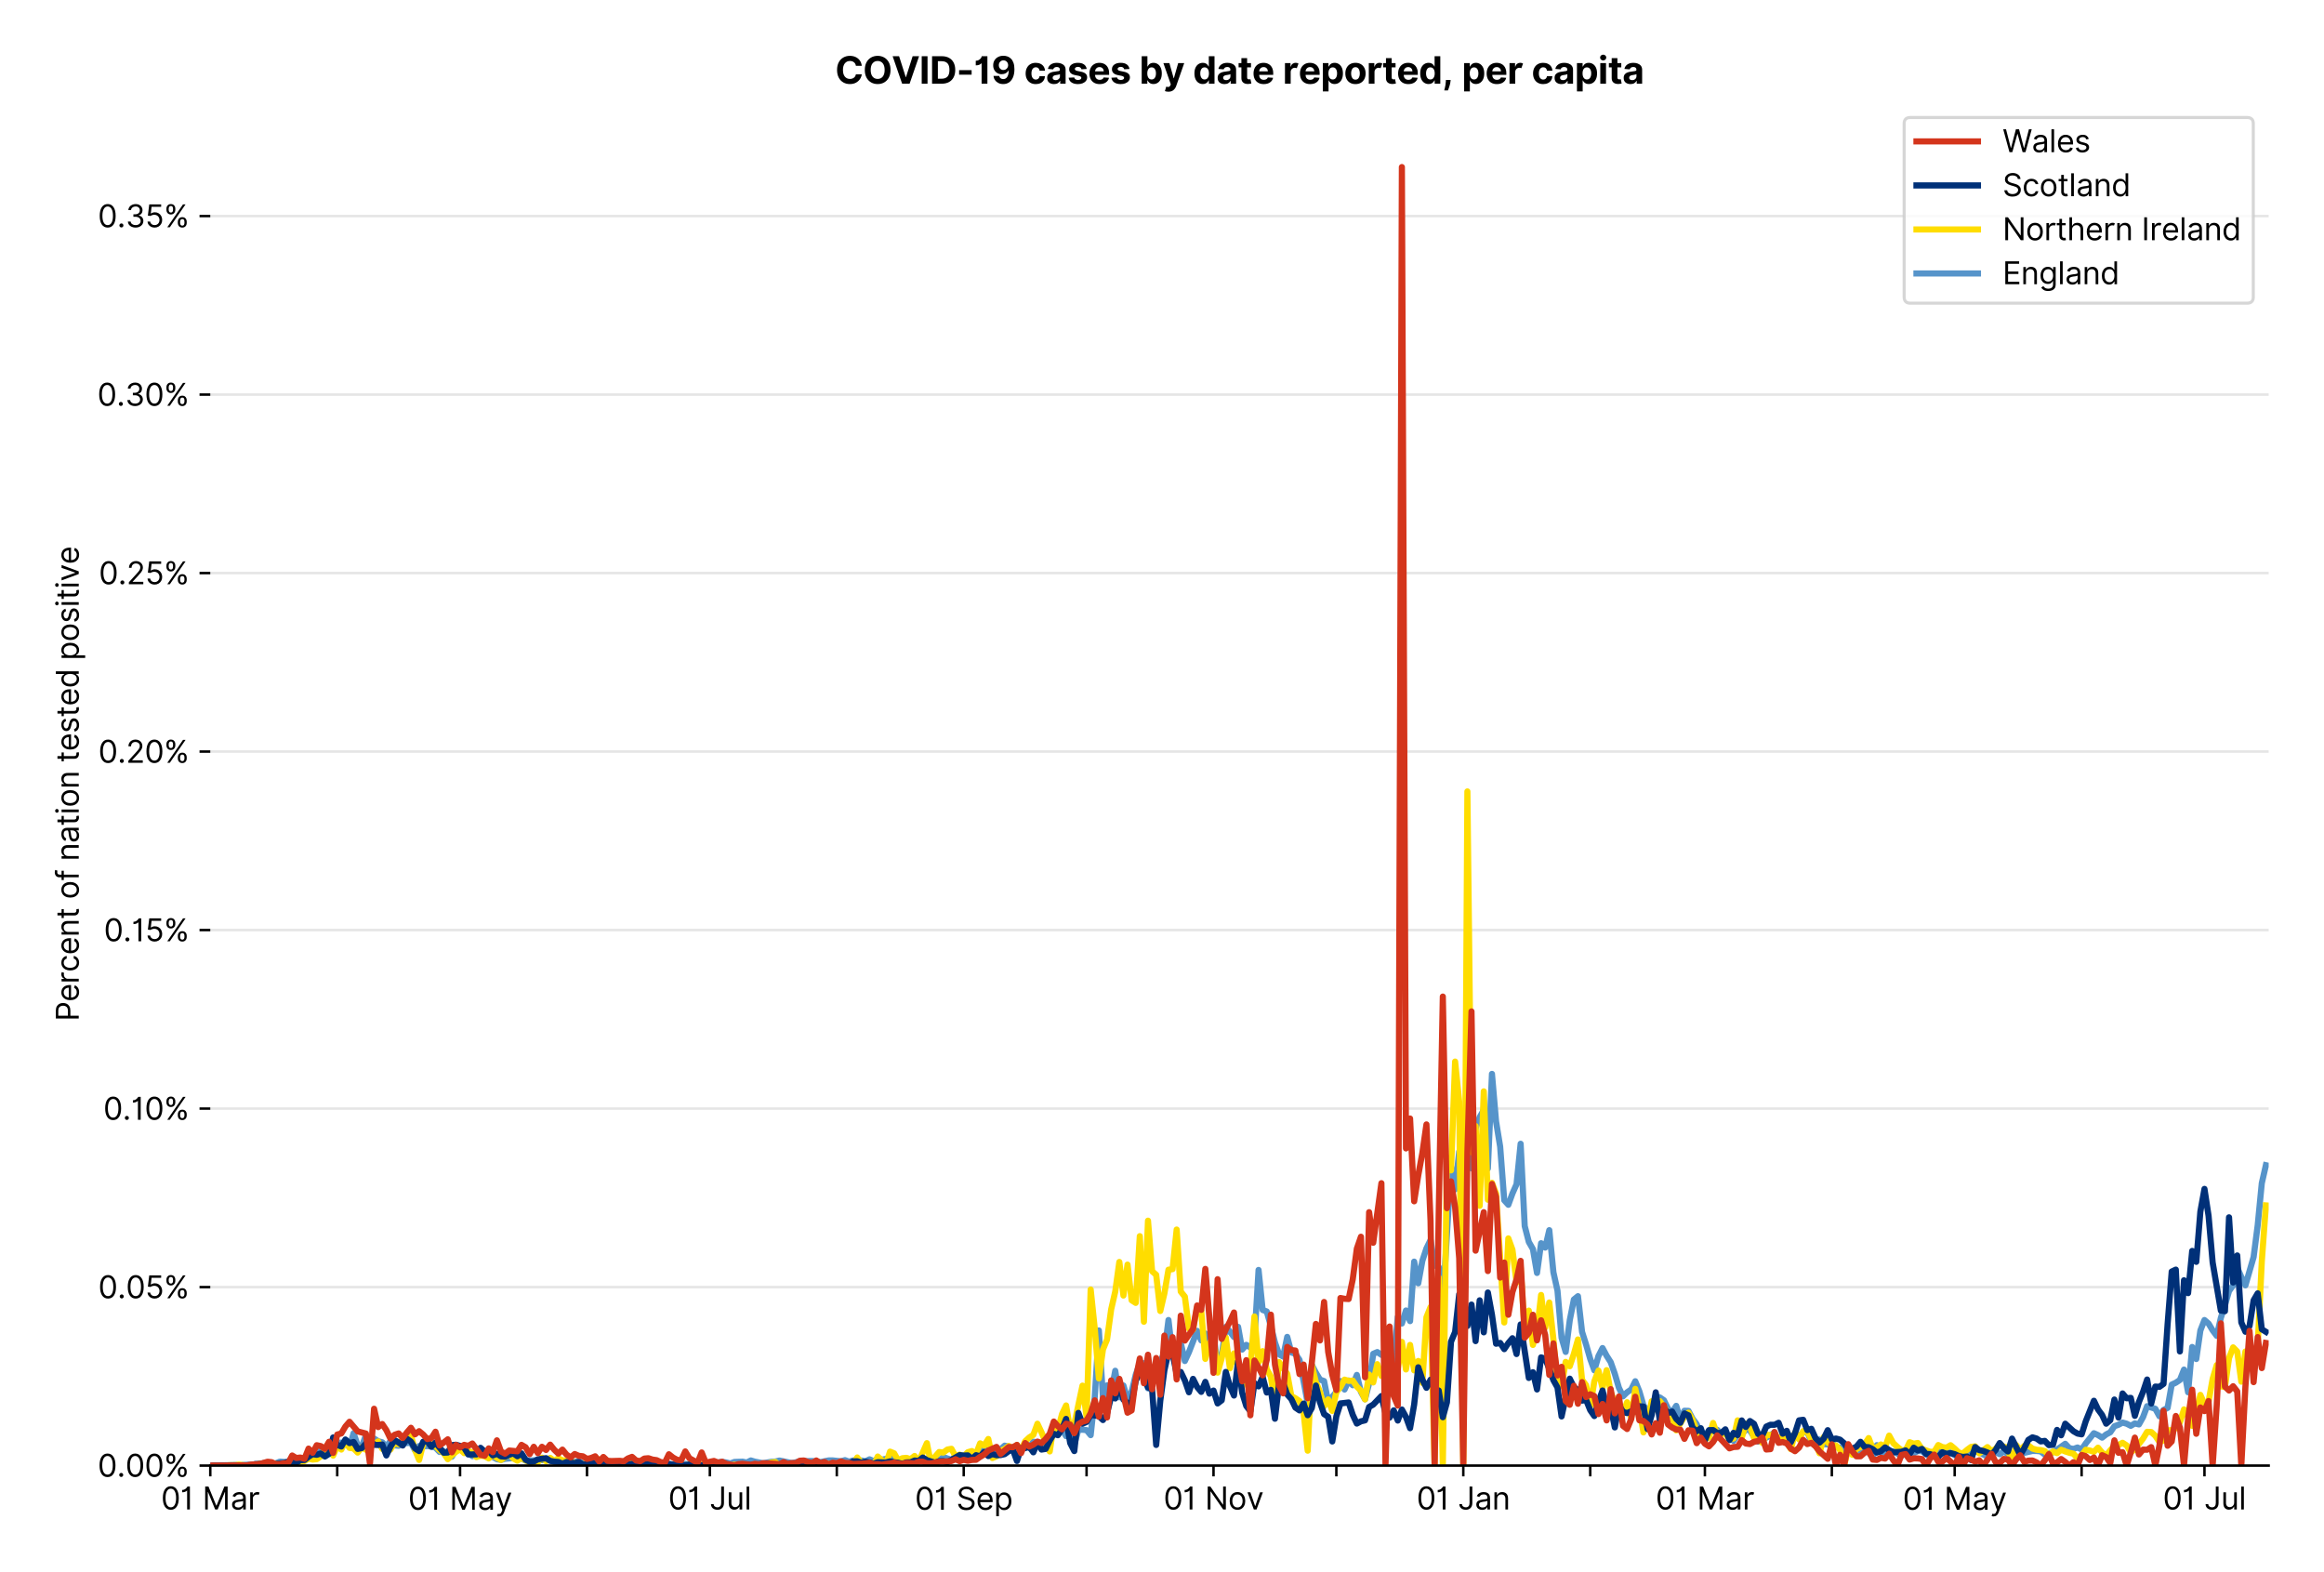 <?xml version="1.0" encoding="utf-8" standalone="no"?>
<!DOCTYPE svg PUBLIC "-//W3C//DTD SVG 1.1//EN"
  "http://www.w3.org/Graphics/SVG/1.1/DTD/svg11.dtd">
<svg version="1.1" viewBox="0 0 756.005 511.234" xmlns="http://www.w3.org/2000/svg" xmlns:xlink="http://www.w3.org/1999/xlink">
 <defs>
  <style type="text/css">*{stroke-linecap:butt;stroke-linejoin:round;}</style>
 </defs>
 <g id="figure_1">
  <g id="patch_1">
   <path d="M 0 511.234 
L 756.005 511.234 
L 756.005 0 
L 0 0 
z
" style="fill:#ffffff;"/>
  </g>
  <g id="axes_1">
   <g id="patch_2">
    <path d="M 68.405 476.745 
L 738.005 476.745 
L 738.005 33.225 
L 68.405 33.225 
z
" style="fill:#ffffff;"/>
   </g>
   <g id="matplotlib.axis_1">
    <g id="xtick_1">
     <g id="line2d_1">
      <defs>
       <path d="M 0 0 
L 0 3.5 
" id="m773619b8f0" style="stroke:#000000;stroke-width:0.8;"/>
      </defs>
      <g>
       <use style="stroke:#000000;stroke-width:0.8;" x="68.405" xlink:href="#m773619b8f0" y="476.745"/>
      </g>
     </g>
     <g id="text_1">
      <!-- 01 Mar -->
      <g transform="translate(52.368 491.018)scale(0.1 -0.1)">
       <defs>
        <path d="M 2000 -64 
Q 1230 -64 806 561 
Q 382 1186 382 2327 
Q 382 3459 809 4088 
Q 1236 4718 2000 4718 
Q 2764 4718 3191 4088 
Q 3618 3459 3618 2327 
Q 3618 1186 3194 561 
Q 2771 -64 2000 -64 
z
M 2000 436 
Q 2509 436 2791 927 
Q 3073 1418 3073 2327 
Q 3073 3234 2789 3730 
Q 2505 4227 2000 4227 
Q 1496 4227 1211 3730 
Q 927 3234 927 2327 
Q 927 1418 1210 927 
Q 1493 436 2000 436 
z
" id="Inter-Regular-30" transform="scale(0.016)"/>
        <path d="M 1973 4655 
L 1973 0 
L 1409 0 
L 1409 3836 
L 1373 3836 
Q 1341 3773 1209 3692 
Q 1077 3611 868 3551 
Q 659 3491 391 3491 
L 391 3964 
Q 661 3964 859 4061 
Q 1057 4159 1190 4291 
Q 1323 4423 1392 4529 
Q 1461 4636 1473 4655 
L 1973 4655 
z
" id="Inter-Regular-31" transform="scale(0.016)"/>
        <path id="Inter-Regular-20" transform="scale(0.016)"/>
        <path d="M 564 4655 
L 1236 4655 
L 2818 791 
L 2873 791 
L 4455 4655 
L 5127 4655 
L 5127 0 
L 4600 0 
L 4600 3536 
L 4555 3536 
L 3100 0 
L 2591 0 
L 1136 3536 
L 1091 3536 
L 1091 0 
L 564 0 
L 564 4655 
z
" id="Inter-Regular-4d" transform="scale(0.016)"/>
        <path d="M 1518 -82 
Q 1186 -82 916 44 
Q 646 170 486 410 
Q 327 650 327 991 
Q 327 1291 445 1478 
Q 564 1666 761 1773 
Q 959 1880 1199 1933 
Q 1439 1986 1682 2018 
Q 2000 2059 2199 2080 
Q 2398 2102 2490 2154 
Q 2582 2207 2582 2336 
L 2582 2355 
Q 2582 2691 2399 2877 
Q 2216 3064 1846 3064 
Q 1461 3064 1243 2895 
Q 1025 2727 936 2536 
L 427 2718 
Q 564 3036 792 3214 
Q 1021 3393 1292 3464 
Q 1564 3536 1827 3536 
Q 1996 3536 2215 3496 
Q 2434 3457 2640 3334 
Q 2846 3211 2982 2963 
Q 3118 2716 3118 2300 
L 3118 0 
L 2582 0 
L 2582 473 
L 2555 473 
Q 2500 359 2373 229 
Q 2246 100 2034 9 
Q 1823 -82 1518 -82 
z
M 1600 400 
Q 1918 400 2137 525 
Q 2357 650 2469 847 
Q 2582 1045 2582 1264 
L 2582 1755 
Q 2548 1714 2433 1681 
Q 2318 1648 2169 1624 
Q 2021 1600 1881 1583 
Q 1741 1566 1655 1555 
Q 1446 1527 1265 1467 
Q 1084 1407 974 1287 
Q 864 1168 864 964 
Q 864 684 1072 542 
Q 1280 400 1600 400 
z
" id="Inter-Regular-61" transform="scale(0.016)"/>
        <path d="M 491 0 
L 491 3491 
L 1009 3491 
L 1009 2964 
L 1046 2964 
Q 1139 3223 1389 3384 
Q 1639 3545 1955 3545 
Q 2100 3545 2209 3511 
Q 2318 3477 2400 3418 
L 2218 2964 
Q 2161 2993 2085 3010 
Q 2009 3027 1909 3027 
Q 1527 3027 1277 2794 
Q 1027 2561 1027 2209 
L 1027 0 
L 491 0 
z
" id="Inter-Regular-72" transform="scale(0.016)"/>
       </defs>
       <use xlink:href="#Inter-Regular-30"/>
       <use x="62.5" xlink:href="#Inter-Regular-31"/>
       <use x="106.676" xlink:href="#Inter-Regular-20"/>
       <use x="134.801" xlink:href="#Inter-Regular-4d"/>
       <use x="225.994" xlink:href="#Inter-Regular-61"/>
       <use x="282.386" xlink:href="#Inter-Regular-72"/>
      </g>
     </g>
    </g>
    <g id="xtick_2">
     <g id="line2d_2">
      <g>
       <use style="stroke:#000000;stroke-width:0.8;" x="109.699" xlink:href="#m773619b8f0" y="476.745"/>
      </g>
     </g>
    </g>
    <g id="xtick_3">
     <g id="line2d_3">
      <g>
       <use style="stroke:#000000;stroke-width:0.8;" x="149.661" xlink:href="#m773619b8f0" y="476.745"/>
      </g>
     </g>
     <g id="text_2">
      <!-- 01 May -->
      <g transform="translate(132.757 491.117)scale(0.1 -0.1)">
       <defs>
        <path d="M 818 -1355 
Q 682 -1355 575 -1333 
Q 468 -1311 427 -1291 
L 564 -818 
Q 857 -893 1053 -814 
Q 1250 -736 1391 -345 
L 1509 -18 
L 218 3491 
L 800 3491 
L 1764 709 
L 1800 709 
L 2764 3491 
L 3346 3491 
L 1846 -564 
Q 1550 -1355 818 -1355 
z
" id="Inter-Regular-79" transform="scale(0.016)"/>
       </defs>
       <use xlink:href="#Inter-Regular-30"/>
       <use x="62.5" xlink:href="#Inter-Regular-31"/>
       <use x="106.676" xlink:href="#Inter-Regular-20"/>
       <use x="134.801" xlink:href="#Inter-Regular-4d"/>
       <use x="225.994" xlink:href="#Inter-Regular-61"/>
       <use x="282.386" xlink:href="#Inter-Regular-79"/>
      </g>
     </g>
    </g>
    <g id="xtick_4">
     <g id="line2d_4">
      <g>
       <use style="stroke:#000000;stroke-width:0.8;" x="190.955" xlink:href="#m773619b8f0" y="476.745"/>
      </g>
     </g>
    </g>
    <g id="xtick_5">
     <g id="line2d_5">
      <g>
       <use style="stroke:#000000;stroke-width:0.8;" x="230.917" xlink:href="#m773619b8f0" y="476.745"/>
      </g>
     </g>
     <g id="text_3">
      <!-- 01 Jul -->
      <g transform="translate(217.373 491.018)scale(0.1 -0.1)">
       <defs>
        <path d="M 2346 4655 
L 2909 4655 
L 2909 1327 
Q 2909 657 2549 296 
Q 2189 -64 1582 -64 
Q 1200 -64 902 76 
Q 605 216 434 475 
Q 264 734 264 1091 
L 818 1091 
Q 818 795 1034 615 
Q 1250 436 1582 436 
Q 1948 436 2147 664 
Q 2346 893 2346 1327 
L 2346 4655 
z
" id="Inter-Regular-4a" transform="scale(0.016)"/>
        <path d="M 2691 1427 
L 2691 3491 
L 3227 3491 
L 3227 0 
L 2691 0 
L 2691 591 
L 2655 591 
Q 2532 325 2273 140 
Q 2014 -45 1618 -45 
Q 1127 -45 809 280 
Q 491 605 491 1273 
L 491 3491 
L 1027 3491 
L 1027 1309 
Q 1027 927 1242 700 
Q 1457 473 1791 473 
Q 1991 473 2199 575 
Q 2407 677 2549 888 
Q 2691 1100 2691 1427 
z
" id="Inter-Regular-75" transform="scale(0.016)"/>
        <path d="M 1027 4655 
L 1027 0 
L 491 0 
L 491 4655 
L 1027 4655 
z
" id="Inter-Regular-6c" transform="scale(0.016)"/>
       </defs>
       <use xlink:href="#Inter-Regular-30"/>
       <use x="62.5" xlink:href="#Inter-Regular-31"/>
       <use x="106.676" xlink:href="#Inter-Regular-20"/>
       <use x="134.801" xlink:href="#Inter-Regular-4a"/>
       <use x="189.063" xlink:href="#Inter-Regular-75"/>
       <use x="247.159" xlink:href="#Inter-Regular-6c"/>
      </g>
     </g>
    </g>
    <g id="xtick_6">
     <g id="line2d_6">
      <g>
       <use style="stroke:#000000;stroke-width:0.8;" x="272.211" xlink:href="#m773619b8f0" y="476.745"/>
      </g>
     </g>
    </g>
    <g id="xtick_7">
     <g id="line2d_7">
      <g>
       <use style="stroke:#000000;stroke-width:0.8;" x="313.505" xlink:href="#m773619b8f0" y="476.745"/>
      </g>
     </g>
     <g id="text_4">
      <!-- 01 Sep -->
      <g transform="translate(297.617 491.117)scale(0.1 -0.1)">
       <defs>
        <path d="M 3109 3491 
Q 3068 3836 2777 4027 
Q 2486 4218 2064 4218 
Q 1600 4218 1318 3999 
Q 1036 3780 1036 3445 
Q 1036 3195 1189 3042 
Q 1343 2889 1553 2803 
Q 1764 2718 1936 2673 
L 2409 2545 
Q 2591 2498 2815 2414 
Q 3039 2330 3244 2185 
Q 3450 2041 3584 1816 
Q 3718 1591 3718 1264 
Q 3718 886 3521 581 
Q 3325 277 2949 97 
Q 2573 -82 2036 -82 
Q 1286 -82 845 272 
Q 405 627 364 1200 
L 946 1200 
Q 968 936 1124 764 
Q 1280 593 1519 510 
Q 1759 427 2036 427 
Q 2359 427 2616 533 
Q 2873 639 3023 828 
Q 3173 1018 3173 1273 
Q 3173 1505 3043 1650 
Q 2914 1795 2702 1886 
Q 2491 1977 2246 2045 
L 1673 2209 
Q 1127 2366 809 2657 
Q 491 2948 491 3418 
Q 491 3809 703 4101 
Q 916 4393 1276 4555 
Q 1636 4718 2082 4718 
Q 2532 4718 2882 4558 
Q 3232 4398 3437 4120 
Q 3643 3843 3655 3491 
L 3109 3491 
z
" id="Inter-Regular-53" transform="scale(0.016)"/>
        <path d="M 1955 -73 
Q 1450 -73 1085 151 
Q 721 375 524 778 
Q 327 1182 327 1718 
Q 327 2255 524 2665 
Q 721 3075 1074 3305 
Q 1427 3536 1900 3536 
Q 2173 3536 2439 3445 
Q 2705 3355 2923 3151 
Q 3141 2948 3270 2614 
Q 3400 2280 3400 1791 
L 3400 1564 
L 866 1564 
Q 884 1005 1183 707 
Q 1482 409 1955 409 
Q 2271 409 2498 545 
Q 2725 682 2827 955 
L 3346 809 
Q 3223 414 2854 170 
Q 2486 -73 1955 -73 
z
M 866 2027 
L 2855 2027 
Q 2855 2470 2595 2762 
Q 2336 3055 1900 3055 
Q 1593 3055 1368 2911 
Q 1143 2768 1013 2533 
Q 884 2298 866 2027 
z
" id="Inter-Regular-65" transform="scale(0.016)"/>
        <path d="M 491 -1309 
L 491 3491 
L 1009 3491 
L 1009 2936 
L 1073 2936 
Q 1132 3027 1237 3169 
Q 1343 3311 1542 3423 
Q 1741 3536 2082 3536 
Q 2523 3536 2859 3315 
Q 3196 3095 3384 2690 
Q 3573 2286 3573 1736 
Q 3573 1182 3384 776 
Q 3196 370 2861 148 
Q 2527 -73 2091 -73 
Q 1755 -73 1552 39 
Q 1350 152 1241 296 
Q 1132 441 1073 536 
L 1027 536 
L 1027 -1309 
L 491 -1309 
z
M 1018 1745 
Q 1018 1152 1276 780 
Q 1534 409 2018 409 
Q 2355 409 2581 587 
Q 2807 766 2921 1069 
Q 3036 1373 3036 1745 
Q 3036 2114 2923 2410 
Q 2811 2707 2585 2881 
Q 2359 3055 2018 3055 
Q 1527 3055 1272 2693 
Q 1018 2332 1018 1745 
z
" id="Inter-Regular-70" transform="scale(0.016)"/>
       </defs>
       <use xlink:href="#Inter-Regular-30"/>
       <use x="62.5" xlink:href="#Inter-Regular-31"/>
       <use x="106.676" xlink:href="#Inter-Regular-20"/>
       <use x="134.801" xlink:href="#Inter-Regular-53"/>
       <use x="198.58" xlink:href="#Inter-Regular-65"/>
       <use x="256.818" xlink:href="#Inter-Regular-70"/>
      </g>
     </g>
    </g>
    <g id="xtick_8">
     <g id="line2d_8">
      <g>
       <use style="stroke:#000000;stroke-width:0.8;" x="353.466" xlink:href="#m773619b8f0" y="476.745"/>
      </g>
     </g>
    </g>
    <g id="xtick_9">
     <g id="line2d_9">
      <g>
       <use style="stroke:#000000;stroke-width:0.8;" x="394.76" xlink:href="#m773619b8f0" y="476.745"/>
      </g>
     </g>
     <g id="text_5">
      <!-- 01 Nov -->
      <g transform="translate(378.489 491.018)scale(0.1 -0.1)">
       <defs>
        <path d="M 4255 4655 
L 4255 0 
L 3709 0 
L 1173 3655 
L 1127 3655 
L 1127 0 
L 564 0 
L 564 4655 
L 1109 4655 
L 3655 991 
L 3700 991 
L 3700 4655 
L 4255 4655 
z
" id="Inter-Regular-4e" transform="scale(0.016)"/>
        <path d="M 1909 -73 
Q 1436 -73 1080 152 
Q 725 377 526 781 
Q 327 1186 327 1727 
Q 327 2273 526 2679 
Q 725 3086 1080 3311 
Q 1436 3536 1909 3536 
Q 2382 3536 2737 3311 
Q 3093 3086 3292 2679 
Q 3491 2273 3491 1727 
Q 3491 1186 3292 781 
Q 3093 377 2737 152 
Q 2382 -73 1909 -73 
z
M 1909 409 
Q 2268 409 2500 593 
Q 2732 777 2843 1077 
Q 2955 1377 2955 1727 
Q 2955 2077 2843 2379 
Q 2732 2682 2500 2868 
Q 2268 3055 1909 3055 
Q 1550 3055 1318 2868 
Q 1086 2682 975 2379 
Q 864 2077 864 1727 
Q 864 1377 975 1077 
Q 1086 777 1318 593 
Q 1550 409 1909 409 
z
" id="Inter-Regular-6f" transform="scale(0.016)"/>
        <path d="M 3346 3491 
L 2055 0 
L 1509 0 
L 218 3491 
L 800 3491 
L 1764 709 
L 1800 709 
L 2764 3491 
L 3346 3491 
z
" id="Inter-Regular-76" transform="scale(0.016)"/>
       </defs>
       <use xlink:href="#Inter-Regular-30"/>
       <use x="62.5" xlink:href="#Inter-Regular-31"/>
       <use x="106.676" xlink:href="#Inter-Regular-20"/>
       <use x="134.801" xlink:href="#Inter-Regular-4e"/>
       <use x="210.085" xlink:href="#Inter-Regular-6f"/>
       <use x="269.744" xlink:href="#Inter-Regular-76"/>
      </g>
     </g>
    </g>
    <g id="xtick_10">
     <g id="line2d_10">
      <g>
       <use style="stroke:#000000;stroke-width:0.8;" x="434.722" xlink:href="#m773619b8f0" y="476.745"/>
      </g>
     </g>
    </g>
    <g id="xtick_11">
     <g id="line2d_11">
      <g>
       <use style="stroke:#000000;stroke-width:0.8;" x="476.016" xlink:href="#m773619b8f0" y="476.745"/>
      </g>
     </g>
     <g id="text_6">
      <!-- 01 Jan -->
      <g transform="translate(460.817 491.018)scale(0.1 -0.1)">
       <defs>
        <path d="M 1027 2100 
L 1027 0 
L 491 0 
L 491 3491 
L 1009 3491 
L 1009 2945 
L 1055 2945 
Q 1177 3211 1427 3373 
Q 1677 3536 2073 3536 
Q 2602 3536 2928 3211 
Q 3255 2886 3255 2218 
L 3255 0 
L 2718 0 
L 2718 2182 
Q 2718 2593 2504 2824 
Q 2291 3055 1918 3055 
Q 1534 3055 1280 2806 
Q 1027 2557 1027 2100 
z
" id="Inter-Regular-6e" transform="scale(0.016)"/>
       </defs>
       <use xlink:href="#Inter-Regular-30"/>
       <use x="62.5" xlink:href="#Inter-Regular-31"/>
       <use x="106.676" xlink:href="#Inter-Regular-20"/>
       <use x="134.801" xlink:href="#Inter-Regular-4a"/>
       <use x="189.063" xlink:href="#Inter-Regular-61"/>
       <use x="245.455" xlink:href="#Inter-Regular-6e"/>
      </g>
     </g>
    </g>
    <g id="xtick_12">
     <g id="line2d_12">
      <g>
       <use style="stroke:#000000;stroke-width:0.8;" x="517.31" xlink:href="#m773619b8f0" y="476.745"/>
      </g>
     </g>
    </g>
    <g id="xtick_13">
     <g id="line2d_13">
      <g>
       <use style="stroke:#000000;stroke-width:0.8;" x="554.608" xlink:href="#m773619b8f0" y="476.745"/>
      </g>
     </g>
     <g id="text_7">
      <!-- 01 Mar -->
      <g transform="translate(538.572 491.018)scale(0.1 -0.1)">
       <use xlink:href="#Inter-Regular-30"/>
       <use x="62.5" xlink:href="#Inter-Regular-31"/>
       <use x="106.676" xlink:href="#Inter-Regular-20"/>
       <use x="134.801" xlink:href="#Inter-Regular-4d"/>
       <use x="225.994" xlink:href="#Inter-Regular-61"/>
       <use x="282.386" xlink:href="#Inter-Regular-72"/>
      </g>
     </g>
    </g>
    <g id="xtick_14">
     <g id="line2d_14">
      <g>
       <use style="stroke:#000000;stroke-width:0.8;" x="595.902" xlink:href="#m773619b8f0" y="476.745"/>
      </g>
     </g>
    </g>
    <g id="xtick_15">
     <g id="line2d_15">
      <g>
       <use style="stroke:#000000;stroke-width:0.8;" x="635.864" xlink:href="#m773619b8f0" y="476.745"/>
      </g>
     </g>
     <g id="text_8">
      <!-- 01 May -->
      <g transform="translate(618.961 491.117)scale(0.1 -0.1)">
       <use xlink:href="#Inter-Regular-30"/>
       <use x="62.5" xlink:href="#Inter-Regular-31"/>
       <use x="106.676" xlink:href="#Inter-Regular-20"/>
       <use x="134.801" xlink:href="#Inter-Regular-4d"/>
       <use x="225.994" xlink:href="#Inter-Regular-61"/>
       <use x="282.386" xlink:href="#Inter-Regular-79"/>
      </g>
     </g>
    </g>
    <g id="xtick_16">
     <g id="line2d_16">
      <g>
       <use style="stroke:#000000;stroke-width:0.8;" x="677.158" xlink:href="#m773619b8f0" y="476.745"/>
      </g>
     </g>
    </g>
    <g id="xtick_17">
     <g id="line2d_17">
      <g>
       <use style="stroke:#000000;stroke-width:0.8;" x="717.12" xlink:href="#m773619b8f0" y="476.745"/>
      </g>
     </g>
     <g id="text_9">
      <!-- 01 Jul -->
      <g transform="translate(703.576 491.018)scale(0.1 -0.1)">
       <use xlink:href="#Inter-Regular-30"/>
       <use x="62.5" xlink:href="#Inter-Regular-31"/>
       <use x="106.676" xlink:href="#Inter-Regular-20"/>
       <use x="134.801" xlink:href="#Inter-Regular-4a"/>
       <use x="189.063" xlink:href="#Inter-Regular-75"/>
       <use x="247.159" xlink:href="#Inter-Regular-6c"/>
      </g>
     </g>
    </g>
   </g>
   <g id="matplotlib.axis_2">
    <g id="ytick_1">
     <g id="line2d_18">
      <path clip-path="url(#p6187401bd5)" d="M 68.405 476.745 
L 738.005 476.745 
" style="fill:none;stroke:#e5e5e5;stroke-linecap:square;stroke-width:0.8;"/>
     </g>
     <g id="line2d_19">
      <defs>
       <path d="M 0 0 
L -3.5 0 
" id="m8e877a5185" style="stroke:#000000;stroke-width:0.8;"/>
      </defs>
      <g>
       <use style="stroke:#000000;stroke-width:0.8;" x="68.405" xlink:href="#m8e877a5185" y="476.745"/>
      </g>
     </g>
     <g id="text_10">
      <!-- 0.00% -->
      <g transform="translate(31.773 480.382)scale(0.1 -0.1)">
       <defs>
        <path d="M 882 -36 
Q 714 -36 593 84 
Q 473 205 473 373 
Q 473 541 593 661 
Q 714 782 882 782 
Q 1050 782 1170 661 
Q 1291 541 1291 373 
Q 1291 205 1170 84 
Q 1050 -36 882 -36 
z
" id="Inter-Regular-2e" transform="scale(0.016)"/>
        <path d="M 2855 873 
L 2855 1118 
Q 2855 1373 2960 1585 
Q 3066 1798 3269 1926 
Q 3473 2055 3764 2055 
Q 4059 2055 4259 1926 
Q 4459 1798 4561 1585 
Q 4664 1373 4664 1118 
L 4664 873 
Q 4664 618 4560 405 
Q 4457 193 4256 64 
Q 4055 -64 3764 -64 
Q 3468 -64 3266 64 
Q 3064 193 2959 405 
Q 2855 618 2855 873 
z
M 536 3536 
L 536 3782 
Q 536 4036 642 4248 
Q 748 4461 951 4589 
Q 1155 4718 1446 4718 
Q 1741 4718 1941 4589 
Q 2141 4461 2243 4248 
Q 2346 4036 2346 3782 
L 2346 3536 
Q 2346 3282 2242 3069 
Q 2139 2857 1937 2728 
Q 1736 2600 1446 2600 
Q 1150 2600 948 2728 
Q 746 2857 641 3069 
Q 536 3282 536 3536 
z
M 709 0 
L 3909 4655 
L 4427 4655 
L 1227 0 
L 709 0 
z
M 3318 1118 
L 3318 873 
Q 3318 661 3418 494 
Q 3518 327 3764 327 
Q 4002 327 4101 494 
Q 4200 661 4200 873 
L 4200 1118 
Q 4200 1330 4104 1497 
Q 4009 1664 3764 1664 
Q 3525 1664 3421 1497 
Q 3318 1330 3318 1118 
z
M 1000 3782 
L 1000 3536 
Q 1000 3325 1100 3158 
Q 1200 2991 1446 2991 
Q 1684 2991 1783 3158 
Q 1882 3325 1882 3536 
L 1882 3782 
Q 1882 3993 1786 4160 
Q 1691 4327 1446 4327 
Q 1207 4327 1103 4160 
Q 1000 3993 1000 3782 
z
" id="Inter-Regular-25" transform="scale(0.016)"/>
       </defs>
       <use xlink:href="#Inter-Regular-30"/>
       <use x="62.5" xlink:href="#Inter-Regular-2e"/>
       <use x="90.057" xlink:href="#Inter-Regular-30"/>
       <use x="152.557" xlink:href="#Inter-Regular-30"/>
       <use x="215.057" xlink:href="#Inter-Regular-25"/>
      </g>
     </g>
    </g>
    <g id="ytick_2">
     <g id="line2d_20">
      <path clip-path="url(#p6187401bd5)" d="M 68.405 418.68 
L 738.005 418.68 
" style="fill:none;stroke:#e5e5e5;stroke-linecap:square;stroke-width:0.8;"/>
     </g>
     <g id="line2d_21">
      <g>
       <use style="stroke:#000000;stroke-width:0.8;" x="68.405" xlink:href="#m8e877a5185" y="418.68"/>
      </g>
     </g>
     <g id="text_11">
      <!-- 0.05% -->
      <g transform="translate(31.944 422.317)scale(0.1 -0.1)">
       <defs>
        <path d="M 1936 -64 
Q 1536 -64 1216 95 
Q 896 255 702 532 
Q 509 809 491 1164 
L 1036 1164 
Q 1068 848 1324 642 
Q 1580 436 1936 436 
Q 2223 436 2447 570 
Q 2671 705 2799 940 
Q 2927 1175 2927 1473 
Q 2927 1777 2794 2017 
Q 2661 2257 2429 2395 
Q 2198 2534 1900 2536 
Q 1686 2539 1461 2472 
Q 1236 2405 1091 2300 
L 564 2364 
L 846 4655 
L 3264 4655 
L 3264 4155 
L 1318 4155 
L 1155 2782 
L 1182 2782 
Q 1325 2895 1541 2970 
Q 1757 3045 1991 3045 
Q 2418 3045 2753 2842 
Q 3089 2639 3281 2286 
Q 3473 1934 3473 1482 
Q 3473 1036 3274 687 
Q 3075 339 2727 137 
Q 2380 -64 1936 -64 
z
" id="Inter-Regular-35" transform="scale(0.016)"/>
       </defs>
       <use xlink:href="#Inter-Regular-30"/>
       <use x="62.5" xlink:href="#Inter-Regular-2e"/>
       <use x="90.057" xlink:href="#Inter-Regular-30"/>
       <use x="152.557" xlink:href="#Inter-Regular-35"/>
       <use x="213.352" xlink:href="#Inter-Regular-25"/>
      </g>
     </g>
    </g>
    <g id="ytick_3">
     <g id="line2d_22">
      <path clip-path="url(#p6187401bd5)" d="M 68.405 360.615 
L 738.005 360.615 
" style="fill:none;stroke:#e5e5e5;stroke-linecap:square;stroke-width:0.8;"/>
     </g>
     <g id="line2d_23">
      <g>
       <use style="stroke:#000000;stroke-width:0.8;" x="68.405" xlink:href="#m8e877a5185" y="360.615"/>
      </g>
     </g>
     <g id="text_12">
      <!-- 0.10% -->
      <g transform="translate(33.606 364.252)scale(0.1 -0.1)">
       <use xlink:href="#Inter-Regular-30"/>
       <use x="62.5" xlink:href="#Inter-Regular-2e"/>
       <use x="90.057" xlink:href="#Inter-Regular-31"/>
       <use x="134.233" xlink:href="#Inter-Regular-30"/>
       <use x="196.733" xlink:href="#Inter-Regular-25"/>
      </g>
     </g>
    </g>
    <g id="ytick_4">
     <g id="line2d_24">
      <path clip-path="url(#p6187401bd5)" d="M 68.405 302.55 
L 738.005 302.55 
" style="fill:none;stroke:#e5e5e5;stroke-linecap:square;stroke-width:0.8;"/>
     </g>
     <g id="line2d_25">
      <g>
       <use style="stroke:#000000;stroke-width:0.8;" x="68.405" xlink:href="#m8e877a5185" y="302.55"/>
      </g>
     </g>
     <g id="text_13">
      <!-- 0.15% -->
      <g transform="translate(33.777 306.187)scale(0.1 -0.1)">
       <use xlink:href="#Inter-Regular-30"/>
       <use x="62.5" xlink:href="#Inter-Regular-2e"/>
       <use x="90.057" xlink:href="#Inter-Regular-31"/>
       <use x="134.233" xlink:href="#Inter-Regular-35"/>
       <use x="195.028" xlink:href="#Inter-Regular-25"/>
      </g>
     </g>
    </g>
    <g id="ytick_5">
     <g id="line2d_26">
      <path clip-path="url(#p6187401bd5)" d="M 68.405 244.485 
L 738.005 244.485 
" style="fill:none;stroke:#e5e5e5;stroke-linecap:square;stroke-width:0.8;"/>
     </g>
     <g id="line2d_27">
      <g>
       <use style="stroke:#000000;stroke-width:0.8;" x="68.405" xlink:href="#m8e877a5185" y="244.485"/>
      </g>
     </g>
     <g id="text_14">
      <!-- 0.20% -->
      <g transform="translate(31.972 248.122)scale(0.1 -0.1)">
       <defs>
        <path d="M 482 0 
L 482 409 
L 2018 2091 
Q 2289 2386 2464 2605 
Q 2639 2825 2724 3019 
Q 2809 3214 2809 3427 
Q 2809 3795 2553 4011 
Q 2298 4227 1918 4227 
Q 1514 4227 1275 3985 
Q 1036 3743 1036 3345 
L 500 3345 
Q 500 3755 688 4064 
Q 877 4373 1203 4545 
Q 1530 4718 1936 4718 
Q 2346 4718 2661 4545 
Q 2977 4373 3156 4079 
Q 3336 3786 3336 3427 
Q 3336 3170 3244 2926 
Q 3152 2682 2926 2383 
Q 2700 2084 2300 1655 
L 1255 536 
L 1255 500 
L 3418 500 
L 3418 0 
L 482 0 
z
" id="Inter-Regular-32" transform="scale(0.016)"/>
       </defs>
       <use xlink:href="#Inter-Regular-30"/>
       <use x="62.5" xlink:href="#Inter-Regular-2e"/>
       <use x="90.057" xlink:href="#Inter-Regular-32"/>
       <use x="150.568" xlink:href="#Inter-Regular-30"/>
       <use x="213.068" xlink:href="#Inter-Regular-25"/>
      </g>
     </g>
    </g>
    <g id="ytick_6">
     <g id="line2d_28">
      <path clip-path="url(#p6187401bd5)" d="M 68.405 186.421 
L 738.005 186.421 
" style="fill:none;stroke:#e5e5e5;stroke-linecap:square;stroke-width:0.8;"/>
     </g>
     <g id="line2d_29">
      <g>
       <use style="stroke:#000000;stroke-width:0.8;" x="68.405" xlink:href="#m8e877a5185" y="186.421"/>
      </g>
     </g>
     <g id="text_15">
      <!-- 0.25% -->
      <g transform="translate(32.142 190.057)scale(0.1 -0.1)">
       <use xlink:href="#Inter-Regular-30"/>
       <use x="62.5" xlink:href="#Inter-Regular-2e"/>
       <use x="90.057" xlink:href="#Inter-Regular-32"/>
       <use x="150.568" xlink:href="#Inter-Regular-35"/>
       <use x="211.364" xlink:href="#Inter-Regular-25"/>
      </g>
     </g>
    </g>
    <g id="ytick_7">
     <g id="line2d_30">
      <path clip-path="url(#p6187401bd5)" d="M 68.405 128.356 
L 738.005 128.356 
" style="fill:none;stroke:#e5e5e5;stroke-linecap:square;stroke-width:0.8;"/>
     </g>
     <g id="line2d_31">
      <g>
       <use style="stroke:#000000;stroke-width:0.8;" x="68.405" xlink:href="#m8e877a5185" y="128.356"/>
      </g>
     </g>
     <g id="text_16">
      <!-- 0.30% -->
      <g transform="translate(31.659 131.992)scale(0.1 -0.1)">
       <defs>
        <path d="M 2055 -64 
Q 1605 -64 1253 90 
Q 902 245 696 521 
Q 491 798 473 1164 
L 1046 1164 
Q 1071 827 1356 631 
Q 1641 436 2046 436 
Q 2493 436 2783 664 
Q 3073 893 3073 1264 
Q 3073 1650 2787 1893 
Q 2502 2136 1973 2136 
L 1600 2136 
L 1600 2636 
L 1973 2636 
Q 2386 2636 2647 2856 
Q 2909 3077 2909 3445 
Q 2909 3798 2679 4012 
Q 2450 4227 2064 4227 
Q 1823 4227 1610 4139 
Q 1398 4052 1264 3887 
Q 1130 3723 1118 3491 
L 573 3491 
Q 586 3857 793 4133 
Q 1000 4409 1335 4563 
Q 1671 4718 2073 4718 
Q 2505 4718 2814 4544 
Q 3123 4370 3289 4086 
Q 3455 3802 3455 3473 
Q 3455 3080 3249 2802 
Q 3043 2525 2691 2418 
L 2691 2382 
Q 3132 2309 3379 2008 
Q 3627 1707 3627 1264 
Q 3627 884 3421 583 
Q 3216 282 2861 109 
Q 2507 -64 2055 -64 
z
" id="Inter-Regular-33" transform="scale(0.016)"/>
       </defs>
       <use xlink:href="#Inter-Regular-30"/>
       <use x="62.5" xlink:href="#Inter-Regular-2e"/>
       <use x="90.057" xlink:href="#Inter-Regular-33"/>
       <use x="153.693" xlink:href="#Inter-Regular-30"/>
       <use x="216.193" xlink:href="#Inter-Regular-25"/>
      </g>
     </g>
    </g>
    <g id="ytick_8">
     <g id="line2d_32">
      <path clip-path="url(#p6187401bd5)" d="M 68.405 70.291 
L 738.005 70.291 
" style="fill:none;stroke:#e5e5e5;stroke-linecap:square;stroke-width:0.8;"/>
     </g>
     <g id="line2d_33">
      <g>
       <use style="stroke:#000000;stroke-width:0.8;" x="68.405" xlink:href="#m8e877a5185" y="70.291"/>
      </g>
     </g>
     <g id="text_17">
      <!-- 0.35% -->
      <g transform="translate(31.83 73.928)scale(0.1 -0.1)">
       <use xlink:href="#Inter-Regular-30"/>
       <use x="62.5" xlink:href="#Inter-Regular-2e"/>
       <use x="90.057" xlink:href="#Inter-Regular-33"/>
       <use x="153.693" xlink:href="#Inter-Regular-35"/>
       <use x="214.489" xlink:href="#Inter-Regular-25"/>
      </g>
     </g>
    </g>
    <g id="text_18">
     <!-- Percent of nation tested positive -->
     <g transform="translate(25.614 332.215)rotate(-90)scale(0.1 -0.1)">
      <defs>
       <path d="M 564 0 
L 564 4655 
L 2136 4655 
Q 2684 4655 3033 4458 
Q 3382 4261 3550 3927 
Q 3718 3593 3718 3182 
Q 3718 2770 3551 2434 
Q 3384 2098 3036 1899 
Q 2689 1700 2146 1700 
L 1127 1700 
L 1127 0 
L 564 0 
z
M 1127 2200 
L 2127 2200 
Q 2689 2200 2926 2482 
Q 3164 2764 3164 3182 
Q 3164 3602 2925 3878 
Q 2686 4155 2118 4155 
L 1127 4155 
L 1127 2200 
z
" id="Inter-Regular-50" transform="scale(0.016)"/>
       <path d="M 1909 -73 
Q 1418 -73 1063 159 
Q 709 391 518 798 
Q 327 1205 327 1727 
Q 327 2259 524 2667 
Q 721 3075 1074 3305 
Q 1427 3536 1900 3536 
Q 2268 3536 2563 3400 
Q 2859 3264 3047 3018 
Q 3236 2773 3282 2445 
L 2746 2445 
Q 2684 2684 2474 2869 
Q 2264 3055 1909 3055 
Q 1439 3055 1151 2697 
Q 864 2339 864 1745 
Q 864 1139 1148 774 
Q 1432 409 1909 409 
Q 2223 409 2447 570 
Q 2671 732 2746 1018 
L 3282 1018 
Q 3236 709 3058 462 
Q 2880 216 2588 71 
Q 2296 -73 1909 -73 
z
" id="Inter-Regular-63" transform="scale(0.016)"/>
       <path d="M 2009 3491 
L 2009 3036 
L 1264 3036 
L 1264 1000 
Q 1264 773 1331 660 
Q 1398 548 1503 510 
Q 1609 473 1727 473 
Q 1816 473 1873 483 
Q 1930 493 1964 500 
L 2073 18 
Q 2018 -2 1920 -23 
Q 1823 -45 1673 -45 
Q 1446 -45 1228 52 
Q 1011 150 869 350 
Q 727 550 727 855 
L 727 3036 
L 200 3036 
L 200 3491 
L 727 3491 
L 727 4327 
L 1264 4327 
L 1264 3491 
L 2009 3491 
z
" id="Inter-Regular-74" transform="scale(0.016)"/>
       <path d="M 2046 3491 
L 2046 3036 
L 1264 3036 
L 1264 0 
L 727 0 
L 727 3036 
L 164 3036 
L 164 3491 
L 727 3491 
L 727 3973 
Q 727 4273 868 4473 
Q 1009 4673 1234 4773 
Q 1459 4873 1709 4873 
Q 1907 4873 2032 4841 
Q 2157 4809 2218 4782 
L 2064 4318 
Q 2023 4332 1951 4352 
Q 1880 4373 1764 4373 
Q 1498 4373 1381 4239 
Q 1264 4105 1264 3845 
L 1264 3491 
L 2046 3491 
z
" id="Inter-Regular-66" transform="scale(0.016)"/>
       <path d="M 491 0 
L 491 3491 
L 1027 3491 
L 1027 0 
L 491 0 
z
M 764 4073 
Q 607 4073 494 4179 
Q 382 4286 382 4436 
Q 382 4586 494 4693 
Q 607 4800 764 4800 
Q 921 4800 1033 4693 
Q 1146 4586 1146 4436 
Q 1146 4286 1033 4179 
Q 921 4073 764 4073 
z
" id="Inter-Regular-69" transform="scale(0.016)"/>
       <path d="M 2964 2709 
L 2482 2573 
Q 2411 2755 2245 2914 
Q 2080 3073 1727 3073 
Q 1407 3073 1194 2926 
Q 982 2780 982 2555 
Q 982 2355 1127 2239 
Q 1273 2123 1582 2045 
L 2100 1918 
Q 3027 1691 3027 973 
Q 3027 673 2855 436 
Q 2684 200 2377 63 
Q 2071 -73 1664 -73 
Q 1130 -73 780 159 
Q 430 391 336 836 
L 846 964 
Q 989 400 1655 400 
Q 2030 400 2251 560 
Q 2473 720 2473 945 
Q 2473 1316 1955 1436 
L 1373 1573 
Q 893 1686 669 1926 
Q 446 2166 446 2527 
Q 446 2823 613 3050 
Q 780 3277 1069 3406 
Q 1359 3536 1727 3536 
Q 2246 3536 2542 3309 
Q 2839 3082 2964 2709 
z
" id="Inter-Regular-73" transform="scale(0.016)"/>
       <path d="M 1809 -73 
Q 1373 -73 1039 148 
Q 705 370 516 776 
Q 327 1182 327 1736 
Q 327 2286 516 2690 
Q 705 3095 1041 3315 
Q 1377 3536 1818 3536 
Q 2159 3536 2358 3423 
Q 2557 3311 2662 3169 
Q 2768 3027 2827 2936 
L 2873 2936 
L 2873 4655 
L 3409 4655 
L 3409 0 
L 2891 0 
L 2891 536 
L 2827 536 
Q 2768 441 2659 296 
Q 2550 152 2348 39 
Q 2146 -73 1809 -73 
z
M 1882 409 
Q 2366 409 2624 780 
Q 2882 1152 2882 1745 
Q 2882 2332 2627 2693 
Q 2373 3055 1882 3055 
Q 1541 3055 1315 2881 
Q 1089 2707 976 2410 
Q 864 2114 864 1745 
Q 864 1373 978 1069 
Q 1093 766 1319 587 
Q 1546 409 1882 409 
z
" id="Inter-Regular-64" transform="scale(0.016)"/>
      </defs>
      <use xlink:href="#Inter-Regular-50"/>
      <use x="63.494" xlink:href="#Inter-Regular-65"/>
      <use x="121.733" xlink:href="#Inter-Regular-72"/>
      <use x="160.085" xlink:href="#Inter-Regular-63"/>
      <use x="215.909" xlink:href="#Inter-Regular-65"/>
      <use x="274.148" xlink:href="#Inter-Regular-6e"/>
      <use x="332.671" xlink:href="#Inter-Regular-74"/>
      <use x="369.034" xlink:href="#Inter-Regular-20"/>
      <use x="397.159" xlink:href="#Inter-Regular-6f"/>
      <use x="456.818" xlink:href="#Inter-Regular-66"/>
      <use x="492.898" xlink:href="#Inter-Regular-20"/>
      <use x="521.023" xlink:href="#Inter-Regular-6e"/>
      <use x="579.546" xlink:href="#Inter-Regular-61"/>
      <use x="635.938" xlink:href="#Inter-Regular-74"/>
      <use x="672.301" xlink:href="#Inter-Regular-69"/>
      <use x="696.023" xlink:href="#Inter-Regular-6f"/>
      <use x="755.682" xlink:href="#Inter-Regular-6e"/>
      <use x="814.205" xlink:href="#Inter-Regular-20"/>
      <use x="842.33" xlink:href="#Inter-Regular-74"/>
      <use x="878.693" xlink:href="#Inter-Regular-65"/>
      <use x="936.932" xlink:href="#Inter-Regular-73"/>
      <use x="989.205" xlink:href="#Inter-Regular-74"/>
      <use x="1025.568" xlink:href="#Inter-Regular-65"/>
      <use x="1083.807" xlink:href="#Inter-Regular-64"/>
      <use x="1145.881" xlink:href="#Inter-Regular-20"/>
      <use x="1174.006" xlink:href="#Inter-Regular-70"/>
      <use x="1234.943" xlink:href="#Inter-Regular-6f"/>
      <use x="1294.602" xlink:href="#Inter-Regular-73"/>
      <use x="1346.875" xlink:href="#Inter-Regular-69"/>
      <use x="1370.597" xlink:href="#Inter-Regular-74"/>
      <use x="1406.96" xlink:href="#Inter-Regular-69"/>
      <use x="1430.682" xlink:href="#Inter-Regular-76"/>
      <use x="1486.364" xlink:href="#Inter-Regular-65"/>
     </g>
    </g>
   </g>
   <g id="line2d_34">
    <path clip-path="url(#p6187401bd5)" d="M 28.443 476.741 
L 64.408 476.745 
L 83.057 476.541 
L 87.054 476.223 
L 88.386 476.545 
L 91.05 475.456 
L 92.382 475.561 
L 93.714 475.449 
L 95.046 474.944 
L 96.378 475.641 
L 97.71 475.109 
L 99.042 474.15 
L 100.374 474.414 
L 103.038 471.575 
L 104.37 472.332 
L 105.702 472.495 
L 107.035 472.398 
L 108.367 471.764 
L 109.699 469.256 
L 112.363 469.367 
L 113.695 470.741 
L 115.027 466.208 
L 116.359 470.192 
L 117.691 470.601 
L 119.023 466.867 
L 120.355 468.909 
L 121.687 467.95 
L 123.019 468.82 
L 124.351 469.169 
L 125.683 470.558 
L 127.016 468.794 
L 128.348 470.168 
L 129.68 470.312 
L 131.012 468.523 
L 132.344 469.425 
L 133.676 469.303 
L 135.008 471.791 
L 136.34 470.376 
L 137.672 470.514 
L 139.004 470.382 
L 140.336 470.547 
L 141.668 470.914 
L 143 472.305 
L 144.332 472.074 
L 145.664 472.641 
L 146.996 473.85 
L 148.329 471.62 
L 149.661 471.585 
L 150.993 472.148 
L 152.325 472.579 
L 153.657 473.681 
L 154.989 472.945 
L 156.321 473.421 
L 157.653 472.344 
L 158.985 473.25 
L 161.649 474.667 
L 162.981 474.907 
L 164.313 474.544 
L 166.977 474.292 
L 168.31 474.451 
L 169.642 474.401 
L 170.974 475.119 
L 176.302 474.983 
L 177.634 474.511 
L 178.966 474.725 
L 180.298 475.54 
L 181.63 475.726 
L 182.962 475.73 
L 184.294 475.489 
L 185.626 475.674 
L 186.958 475.59 
L 188.29 475.27 
L 189.623 476.085 
L 190.955 476.138 
L 192.287 475.829 
L 196.283 475.815 
L 197.615 475.874 
L 198.947 476.275 
L 200.279 476.555 
L 201.611 475.402 
L 202.943 476.615 
L 204.275 476.118 
L 205.607 475.936 
L 206.939 475.977 
L 209.604 476.293 
L 214.932 476.079 
L 216.264 476.077 
L 217.596 476.301 
L 218.928 476.378 
L 220.26 476.312 
L 221.592 476.524 
L 222.924 476.207 
L 224.256 476.384 
L 225.588 476.349 
L 228.252 476.541 
L 229.584 476.341 
L 230.917 476.38 
L 232.249 475.666 
L 233.581 475.709 
L 234.913 475.55 
L 236.245 475.73 
L 237.577 476.062 
L 238.909 475.565 
L 241.573 475.472 
L 242.905 475.755 
L 244.237 475.082 
L 245.569 475.476 
L 248.233 475.977 
L 250.898 475.513 
L 252.23 475.435 
L 253.562 475.103 
L 257.558 475.922 
L 258.89 475.674 
L 260.222 475.297 
L 262.886 475.28 
L 264.218 475.257 
L 266.882 475.616 
L 269.546 475.07 
L 270.878 475.066 
L 273.543 475.35 
L 274.875 474.979 
L 276.207 475.472 
L 277.539 475.086 
L 280.203 475.103 
L 281.535 475.344 
L 282.867 474.707 
L 284.199 475.303 
L 285.531 474.61 
L 286.863 474.837 
L 288.195 474.56 
L 289.527 474.096 
L 290.859 474.818 
L 292.192 474.781 
L 293.524 475.437 
L 294.856 474.733 
L 296.188 475.286 
L 297.52 474.61 
L 298.852 474.872 
L 300.184 474.558 
L 301.516 474.81 
L 302.848 475.181 
L 304.18 474.548 
L 305.512 474.94 
L 306.844 473.96 
L 309.508 474.907 
L 310.84 473.677 
L 312.172 474.374 
L 313.505 474.597 
L 314.837 474.189 
L 316.169 473.636 
L 317.501 473.302 
L 318.833 473.698 
L 320.165 471.43 
L 321.497 471.529 
L 322.829 472.425 
L 324.161 472.029 
L 325.493 471.426 
L 326.825 470.26 
L 329.489 470.892 
L 330.821 472.084 
L 332.153 471.28 
L 333.486 469.738 
L 334.818 470.993 
L 336.15 468.965 
L 337.482 469.239 
L 338.814 469.98 
L 341.478 468.106 
L 342.81 466.258 
L 344.142 465.125 
L 345.474 464.937 
L 346.806 467.174 
L 348.138 466.842 
L 349.47 469.904 
L 350.802 465.086 
L 352.134 465.076 
L 353.466 465.214 
L 354.799 466.848 
L 356.131 454.45 
L 357.463 432.781 
L 358.795 454.7 
L 360.127 450.65 
L 361.459 452.961 
L 362.791 445.896 
L 364.123 454.52 
L 365.455 450.691 
L 366.787 455.323 
L 368.119 452.715 
L 369.451 447.221 
L 370.783 443.462 
L 372.115 443.447 
L 373.447 451.624 
L 374.78 449.307 
L 376.112 446.408 
L 377.444 442.981 
L 378.776 439.992 
L 380.108 429.399 
L 381.44 440.941 
L 382.772 441.432 
L 384.104 436.86 
L 385.436 442.729 
L 386.768 439.849 
L 389.432 432.913 
L 390.764 436.018 
L 392.096 433.788 
L 393.428 437.825 
L 394.76 434.24 
L 396.093 444.023 
L 397.425 440.99 
L 398.757 431.638 
L 400.089 433.136 
L 401.421 434.929 
L 402.753 431.613 
L 404.085 439.003 
L 405.417 437.47 
L 406.749 438.325 
L 408.081 435.543 
L 409.413 413.111 
L 410.745 426.115 
L 412.077 426.614 
L 413.409 431.359 
L 414.741 436.672 
L 416.074 440.538 
L 417.406 441.281 
L 418.738 434.881 
L 420.07 439.928 
L 421.402 440.402 
L 422.734 442.356 
L 425.398 456.414 
L 426.73 443.955 
L 428.062 446.546 
L 429.394 448.775 
L 430.726 449.257 
L 432.058 456.002 
L 434.722 452.775 
L 436.054 449.257 
L 437.387 452.003 
L 438.719 449.074 
L 440.051 450.613 
L 441.383 447.254 
L 442.715 452.765 
L 444.047 455.166 
L 445.379 450.006 
L 446.711 440.388 
L 448.043 439.816 
L 449.375 440.705 
L 450.707 441.333 
L 452.039 439.851 
L 453.371 442.694 
L 454.703 428.401 
L 456.035 430.528 
L 457.368 426.296 
L 458.7 429.756 
L 460.032 410.404 
L 461.364 417.445 
L 462.696 410.129 
L 464.028 406.088 
L 465.36 403.376 
L 466.692 411.631 
L 468.024 412.153 
L 469.356 423.889 
L 472.02 379.437 
L 473.352 386.886 
L 474.684 374.597 
L 476.016 372.047 
L 477.348 375.138 
L 478.681 380.079 
L 480.013 367.025 
L 481.345 363.394 
L 482.677 361.084 
L 484.009 380.104 
L 485.341 349.33 
L 486.673 364.803 
L 488.005 372.986 
L 489.337 390.432 
L 490.669 391.905 
L 492.001 388.239 
L 493.333 385.227 
L 494.665 372.058 
L 495.997 398.842 
L 497.329 403.991 
L 498.662 406.321 
L 499.994 414.084 
L 501.326 404.408 
L 502.658 405.832 
L 503.99 400.17 
L 505.322 413.826 
L 506.654 419.843 
L 507.986 435.174 
L 509.318 439.773 
L 510.65 429.469 
L 511.982 422.727 
L 513.314 421.64 
L 514.646 433.235 
L 515.978 437.433 
L 517.31 442.053 
L 518.642 445.754 
L 519.975 441.124 
L 521.307 438.516 
L 522.639 441.023 
L 523.971 443.111 
L 525.303 446.899 
L 526.635 451.43 
L 527.967 454.223 
L 529.299 452.913 
L 530.631 451.985 
L 531.963 449.307 
L 533.295 452.612 
L 534.627 457.147 
L 535.959 458.983 
L 537.291 457.69 
L 538.623 454.203 
L 539.956 454.587 
L 541.288 455.503 
L 542.62 458.251 
L 543.952 459.398 
L 545.284 457.31 
L 546.616 461.7 
L 547.948 458.911 
L 549.28 458.954 
L 550.612 461.492 
L 551.944 463.279 
L 553.276 466.264 
L 554.608 466.97 
L 555.94 465.336 
L 557.272 465.587 
L 558.604 465.103 
L 559.936 466.32 
L 561.269 466.186 
L 563.933 468.692 
L 565.265 466.648 
L 566.597 466.712 
L 567.929 464.894 
L 569.261 465.338 
L 570.593 467.38 
L 571.925 468.959 
L 573.257 467.948 
L 574.589 467.686 
L 577.253 465.99 
L 578.585 468.886 
L 579.917 466.982 
L 581.25 467.545 
L 582.582 466.953 
L 583.914 467.289 
L 585.246 467.223 
L 586.578 465.839 
L 587.91 465.866 
L 589.242 468.878 
L 590.574 470.24 
L 591.906 468.261 
L 593.238 469.763 
L 594.57 469.881 
L 595.902 468.938 
L 597.234 470.801 
L 598.566 470.871 
L 599.898 472.714 
L 601.23 472.132 
L 602.563 472.749 
L 603.895 471.991 
L 606.559 471.302 
L 607.891 472.553 
L 609.223 473.984 
L 610.555 470.097 
L 611.887 472.474 
L 613.219 472.507 
L 614.551 472.266 
L 615.883 472.154 
L 617.215 472.831 
L 618.547 473.661 
L 619.879 471.484 
L 621.211 472.27 
L 622.544 472.736 
L 623.876 471.969 
L 625.208 472.047 
L 626.54 473.023 
L 627.872 473.854 
L 629.204 473.13 
L 630.536 471.773 
L 631.868 472.971 
L 633.2 472.406 
L 634.532 472.524 
L 635.864 473.357 
L 637.196 473.904 
L 638.528 473.747 
L 641.192 472.813 
L 642.524 472.218 
L 643.857 472.326 
L 645.189 473.151 
L 646.521 473.819 
L 647.853 472.6 
L 649.185 472.377 
L 650.517 473.023 
L 651.849 472.146 
L 653.181 472.974 
L 654.513 473.415 
L 655.845 473.71 
L 657.177 473.351 
L 658.509 472.602 
L 661.173 471.985 
L 662.505 471.994 
L 663.838 472.119 
L 665.17 473.167 
L 666.502 472.676 
L 667.834 472.452 
L 671.83 469.66 
L 673.162 471.077 
L 674.494 471.337 
L 675.826 470.857 
L 677.158 471.507 
L 678.49 469.553 
L 681.154 466.219 
L 682.486 466.821 
L 683.818 467.657 
L 685.151 466.609 
L 686.483 465.913 
L 687.815 463.951 
L 689.147 463.466 
L 690.479 462.753 
L 691.811 463.126 
L 693.143 463.811 
L 694.475 463.031 
L 695.807 463.363 
L 697.139 460.978 
L 698.471 457.411 
L 701.135 458.271 
L 702.467 460.698 
L 703.799 458.659 
L 705.132 457.978 
L 706.464 450.409 
L 707.796 449.783 
L 709.128 448.896 
L 710.46 445.517 
L 711.792 452.895 
L 713.124 438.16 
L 714.456 442.08 
L 715.788 432.814 
L 717.12 429.399 
L 718.452 430.544 
L 719.784 432.764 
L 721.116 434.545 
L 722.448 428.702 
L 723.78 424.557 
L 725.112 419.975 
L 726.445 418.108 
L 727.777 412.31 
L 729.109 415.403 
L 730.441 418.108 
L 733.105 408.902 
L 734.437 398.561 
L 735.769 384.886 
L 737.101 379.033 
L 737.101 379.033 
" style="fill:none;stroke:#5694ca;stroke-linecap:square;stroke-width:2;"/>
   </g>
   <g id="line2d_35">
    <path clip-path="url(#p6187401bd5)" d="M 75.065 476.622 
L 76.397 476.622 
L 77.729 476.438 
L 80.393 476.745 
L 81.725 476.622 
L 83.057 476.684 
L 84.389 476.132 
L 85.722 476.438 
L 87.054 476.07 
L 88.386 476.316 
L 89.718 476.132 
L 91.05 476.377 
L 92.382 476.193 
L 93.714 476.193 
L 95.046 475.396 
L 96.378 475.518 
L 97.71 475.518 
L 99.042 475.273 
L 100.374 474.476 
L 101.706 474.783 
L 103.038 474.66 
L 104.37 473.74 
L 107.035 469.202 
L 108.367 473.495 
L 109.699 470.428 
L 111.031 471.532 
L 112.363 468.773 
L 113.695 470.98 
L 115.027 471.164 
L 116.359 472.514 
L 117.691 470.796 
L 119.023 471.594 
L 120.355 468.282 
L 121.687 469.877 
L 123.019 468.895 
L 124.351 471.287 
L 125.683 472.084 
L 127.016 471.532 
L 128.348 469.325 
L 129.68 469.815 
L 131.012 468.343 
L 133.676 466.994 
L 135.008 471.655 
L 136.34 474.905 
L 137.672 469.631 
L 139.004 468.037 
L 140.336 470.245 
L 141.668 470.367 
L 143 471.716 
L 144.332 472.698 
L 145.664 474.66 
L 146.996 473.372 
L 148.329 472.268 
L 149.661 471.41 
L 150.993 472.698 
L 152.325 471.962 
L 153.657 472.514 
L 154.989 473.985 
L 156.321 473.495 
L 157.653 473.679 
L 158.985 474.415 
L 160.317 473.311 
L 161.649 474.231 
L 162.981 474.905 
L 165.645 473.065 
L 166.977 474.415 
L 168.31 475.151 
L 169.642 474.292 
L 172.306 475.764 
L 173.638 475.518 
L 174.97 475.641 
L 176.302 474.169 
L 177.634 475.335 
L 178.966 474.231 
L 180.298 475.212 
L 181.63 474.353 
L 182.962 475.028 
L 184.294 475.151 
L 185.626 475.764 
L 186.958 475.702 
L 188.29 475.948 
L 189.623 476.316 
L 190.955 476.009 
L 192.287 476.5 
L 193.619 476.254 
L 194.951 474.721 
L 196.283 476.561 
L 197.615 475.886 
L 198.947 476.377 
L 200.279 476.377 
L 201.611 476.561 
L 202.943 475.948 
L 204.275 476.5 
L 205.607 475.764 
L 206.939 476.561 
L 208.271 476.316 
L 210.936 476.622 
L 212.268 476.254 
L 213.6 476.684 
L 214.932 476.561 
L 216.264 476.745 
L 217.596 476.5 
L 218.928 476.684 
L 220.26 476.745 
L 221.592 476.622 
L 222.924 476.684 
L 224.256 476.5 
L 226.92 476.684 
L 228.252 476.377 
L 230.917 476.684 
L 232.249 476.316 
L 234.913 476.745 
L 237.577 476.745 
L 238.909 476.438 
L 241.573 476.561 
L 242.905 476.5 
L 244.237 476.745 
L 246.901 476.745 
L 248.233 476.622 
L 250.898 475.764 
L 252.23 475.58 
L 253.562 476.745 
L 256.226 476.745 
L 257.558 476.622 
L 258.89 476.193 
L 260.222 476.254 
L 261.554 475.825 
L 262.886 476.745 
L 265.55 476.745 
L 266.882 476.193 
L 270.878 476.132 
L 272.211 476.745 
L 274.875 476.745 
L 276.207 476.254 
L 277.539 476.132 
L 278.871 474.108 
L 280.203 475.825 
L 281.535 476.745 
L 284.199 476.745 
L 285.531 473.801 
L 288.195 476.254 
L 289.527 472.207 
L 290.859 472.759 
L 292.192 475.089 
L 293.524 474.353 
L 294.856 474.231 
L 296.188 474.66 
L 297.52 473.617 
L 298.852 475.518 
L 301.516 469.447 
L 302.848 476.132 
L 304.18 473.863 
L 305.512 472.33 
L 306.844 472.514 
L 308.176 471.532 
L 309.508 471.287 
L 310.84 473.74 
L 312.172 473.188 
L 313.505 473.74 
L 314.837 472.391 
L 316.169 472.023 
L 317.501 473.004 
L 318.833 469.509 
L 320.165 470.245 
L 321.497 468.098 
L 322.829 474.292 
L 324.161 473.74 
L 325.493 471.962 
L 326.825 471.348 
L 328.157 470.367 
L 329.489 471.41 
L 330.821 470.061 
L 332.153 471.9 
L 333.486 468.834 
L 334.818 467.608 
L 336.15 466.749 
L 337.482 463.131 
L 338.814 465.952 
L 341.478 472.146 
L 342.81 463.253 
L 344.142 465.155 
L 345.474 460.003 
L 346.806 457.182 
L 348.138 465.277 
L 349.47 463.253 
L 352.134 450.743 
L 353.466 460.862 
L 354.799 419.467 
L 356.131 432.223 
L 357.463 448.413 
L 358.795 438.969 
L 360.127 435.718 
L 361.459 425.968 
L 362.791 420.142 
L 364.123 410.514 
L 365.455 421.43 
L 366.787 411.372 
L 368.119 422.963 
L 369.451 423.821 
L 370.783 402.112 
L 372.115 429.954 
L 373.447 397.083 
L 374.78 413.519 
L 376.112 414.684 
L 377.444 426.458 
L 378.776 420.755 
L 380.108 413.028 
L 381.44 412.844 
L 382.772 399.966 
L 384.104 420.142 
L 385.436 421.798 
L 386.768 432.161 
L 388.1 432.468 
L 389.432 425.232 
L 390.764 426.336 
L 392.096 442.035 
L 393.428 436.945 
L 394.76 434.737 
L 396.093 446.512 
L 397.425 441.79 
L 398.757 435.105 
L 400.089 445.101 
L 401.421 440.256 
L 402.753 444.365 
L 404.085 450.988 
L 405.417 447.861 
L 406.749 445.224 
L 408.081 428.237 
L 409.413 443.139 
L 410.745 439.521 
L 412.077 445.408 
L 413.409 447.799 
L 414.741 456.446 
L 416.074 443.077 
L 418.738 446.88 
L 420.07 454.116 
L 421.402 454.852 
L 422.734 455.772 
L 424.066 459.574 
L 425.398 471.9 
L 426.73 444.059 
L 428.062 449.639 
L 429.394 452.767 
L 430.726 457.428 
L 432.058 455.22 
L 433.39 458.961 
L 434.722 452.767 
L 436.054 451.234 
L 437.387 448.781 
L 438.719 449.21 
L 440.051 449.087 
L 441.383 451.05 
L 442.715 452.399 
L 444.047 455.22 
L 445.379 447.125 
L 446.711 449.701 
L 448.043 443.752 
L 449.375 447.554 
L 450.707 447.125 
L 452.039 451.05 
L 453.371 446.941 
L 454.703 445.469 
L 456.035 436.516 
L 457.368 445.469 
L 458.7 437.497 
L 460.032 445.776 
L 461.364 442.709 
L 462.696 449.823 
L 464.028 428.482 
L 465.36 425.17 
L 466.692 476.745 
L 468.024 415.542 
L 469.356 476.745 
L 470.688 376.539 
L 472.02 380.71 
L 473.352 345.325 
L 474.684 358.448 
L 476.016 476.745 
L 477.348 257.446 
L 478.681 374.822 
L 480.013 366.298 
L 481.345 392.239 
L 482.677 355.014 
L 484.009 390.276 
L 485.341 384.757 
L 486.673 388.314 
L 489.337 430.199 
L 490.669 402.848 
L 492.001 406.527 
L 493.333 417.075 
L 494.665 412.231 
L 495.997 433.511 
L 497.329 426.336 
L 498.662 437.497 
L 499.994 433.02 
L 501.326 421.246 
L 502.658 431.855 
L 503.99 423.699 
L 505.322 435.657 
L 506.654 450.191 
L 507.986 450.866 
L 509.318 443.016 
L 510.65 444.427 
L 511.982 440.44 
L 513.314 435.718 
L 514.646 448.842 
L 515.978 450.62 
L 517.31 457.489 
L 518.642 449.333 
L 519.975 445.837 
L 521.307 451.479 
L 522.639 445.714 
L 523.971 452.828 
L 525.303 456.262 
L 526.635 458.593 
L 527.967 459.881 
L 529.299 456.14 
L 530.631 461.23 
L 531.963 451.786 
L 533.295 458.163 
L 534.627 465.952 
L 535.959 462.395 
L 537.291 455.833 
L 538.623 458.531 
L 539.956 455.772 
L 541.288 457.55 
L 542.62 459.819 
L 543.952 460.616 
L 545.284 465.277 
L 547.948 460.8 
L 549.28 459.513 
L 550.612 461.966 
L 551.944 465.461 
L 553.276 468.405 
L 554.608 468.282 
L 555.94 467.608 
L 557.272 462.885 
L 558.604 466.749 
L 559.936 466.565 
L 561.269 466.197 
L 562.601 468.282 
L 563.933 467.914 
L 565.265 462.027 
L 566.597 467.73 
L 567.929 463.069 
L 569.261 463.989 
L 570.593 467.792 
L 571.925 467.975 
L 573.257 469.325 
L 574.589 466.688 
L 575.921 466.872 
L 577.253 466.381 
L 578.585 468.343 
L 579.917 466.994 
L 581.25 469.079 
L 582.582 471.41 
L 583.914 466.074 
L 585.246 468.221 
L 586.578 465.522 
L 587.91 465.645 
L 589.242 468.282 
L 590.574 469.631 
L 591.906 472.759 
L 593.238 467.485 
L 594.57 469.202 
L 595.902 470.183 
L 597.234 470.183 
L 598.566 471.594 
L 599.898 476.745 
L 601.23 471.287 
L 602.563 473.249 
L 603.895 471.348 
L 605.227 470.735 
L 606.559 469.815 
L 607.891 467.792 
L 609.223 471.287 
L 610.555 470.796 
L 611.887 469.877 
L 613.219 470.796 
L 614.551 466.994 
L 615.883 469.447 
L 617.215 470.674 
L 618.547 471.716 
L 619.879 471.9 
L 621.211 469.141 
L 622.544 469.631 
L 623.876 469.386 
L 625.208 471.348 
L 627.872 472.268 
L 629.204 472.268 
L 630.536 470.061 
L 631.868 470.735 
L 633.2 470.919 
L 634.532 470.122 
L 635.864 471.226 
L 637.196 472.514 
L 638.528 472.82 
L 639.86 471.655 
L 641.192 470.674 
L 642.524 470.49 
L 643.857 472.759 
L 646.521 470.735 
L 647.853 472.084 
L 649.185 471.287 
L 650.517 469.815 
L 651.849 470.674 
L 653.181 470.858 
L 654.513 476.745 
L 655.845 470.061 
L 657.177 471.716 
L 658.509 470.367 
L 659.841 470.183 
L 661.173 471.226 
L 662.505 471.594 
L 663.838 471.716 
L 665.17 472.023 
L 666.502 473.495 
L 667.834 472.146 
L 669.166 472.698 
L 670.498 471.594 
L 671.83 472.146 
L 673.162 472.575 
L 674.494 472.882 
L 675.826 474.353 
L 677.158 473.433 
L 678.49 471.594 
L 679.822 471.839 
L 681.154 472.268 
L 682.486 470.919 
L 683.818 472.514 
L 685.151 473.433 
L 686.483 471.778 
L 687.815 470.306 
L 689.147 470.061 
L 690.479 469.325 
L 691.811 470.183 
L 693.143 472.452 
L 694.475 471.41 
L 697.139 467.975 
L 698.471 465.768 
L 699.803 465.829 
L 701.135 467.056 
L 702.467 469.079 
L 703.799 468.589 
L 705.132 465.277 
L 706.464 465.216 
L 707.796 464.603 
L 709.128 462.701 
L 710.46 458.47 
L 711.792 460.739 
L 713.124 463.805 
L 714.456 459.697 
L 715.788 453.748 
L 717.12 456.753 
L 718.452 455.956 
L 719.784 448.535 
L 721.116 444.059 
L 722.448 450.988 
L 723.78 451.172 
L 725.112 441.79 
L 726.445 438.294 
L 727.777 439.643 
L 729.109 449.455 
L 730.441 439.643 
L 731.773 444.365 
L 733.105 445.408 
L 734.437 437.742 
L 735.769 410.33 
L 737.101 392.116 
L 737.101 392.116 
" style="fill:none;stroke:#ffdd00;stroke-linecap:square;stroke-width:2;"/>
   </g>
   <g id="line2d_36">
    <path clip-path="url(#p6187401bd5)" d="M 69.737 476.724 
L 73.733 476.681 
L 76.397 476.639 
L 77.729 476.702 
L 81.725 476.554 
L 83.057 476.235 
L 84.389 476.214 
L 85.722 475.98 
L 87.054 476.065 
L 88.386 476.362 
L 92.382 475.916 
L 93.714 475.555 
L 96.378 475.831 
L 97.71 474.981 
L 99.042 474.938 
L 100.374 473.875 
L 101.706 473.025 
L 103.038 473.238 
L 104.37 472.791 
L 105.702 473.79 
L 107.035 472.94 
L 108.367 467.605 
L 109.699 470.007 
L 111.031 470.538 
L 112.363 468.264 
L 113.695 469.433 
L 115.027 469.071 
L 116.359 471.325 
L 117.691 471.048 
L 119.023 469.603 
L 120.355 468.413 
L 121.687 469.985 
L 123.019 470.049 
L 124.351 469.9 
L 125.683 473.45 
L 127.016 470.559 
L 128.348 468.455 
L 129.68 469.22 
L 131.012 470.219 
L 132.344 468.009 
L 133.676 468.944 
L 135.008 471.155 
L 136.34 472.026 
L 137.672 468.965 
L 139.004 468.859 
L 140.336 470.623 
L 141.668 469.22 
L 144.332 472.558 
L 145.664 472.494 
L 146.996 470.092 
L 148.329 469.964 
L 149.661 470.347 
L 150.993 470.942 
L 152.325 473.131 
L 154.989 473.11 
L 156.321 470.963 
L 157.653 472.175 
L 158.985 471.962 
L 160.317 473.429 
L 161.649 472.898 
L 162.981 473.748 
L 164.313 473.854 
L 165.645 473.216 
L 166.977 472.749 
L 168.31 473.705 
L 169.642 472.77 
L 170.974 474.832 
L 172.306 475.533 
L 173.638 475.448 
L 174.97 474.704 
L 177.634 474.343 
L 178.966 475.215 
L 180.298 475.47 
L 181.63 475.576 
L 182.962 476.129 
L 184.294 475.576 
L 186.958 475.916 
L 188.29 475.576 
L 189.623 476.362 
L 190.955 476.362 
L 192.287 475.618 
L 193.619 476.044 
L 194.951 475.703 
L 196.283 476.129 
L 198.947 476.362 
L 201.611 476.447 
L 202.943 476.49 
L 205.607 476.171 
L 206.939 476.299 
L 209.604 476.129 
L 210.936 476.426 
L 212.268 476.299 
L 213.6 476.511 
L 214.932 476.171 
L 217.596 476.192 
L 218.928 476.447 
L 222.924 476.639 
L 224.256 476.384 
L 226.92 476.575 
L 228.252 476.639 
L 229.584 476.532 
L 232.249 476.639 
L 233.581 476.49 
L 237.577 476.66 
L 238.909 476.702 
L 240.241 476.596 
L 241.573 476.617 
L 242.905 476.362 
L 244.237 476.596 
L 245.569 476.341 
L 246.901 476.617 
L 249.565 476.639 
L 253.562 476.299 
L 254.894 476.256 
L 256.226 476.596 
L 257.558 476.277 
L 258.89 476.532 
L 262.886 476.171 
L 264.218 476.66 
L 266.882 476.66 
L 268.214 476.277 
L 269.546 476.384 
L 270.878 476.107 
L 272.211 476.362 
L 273.543 476.086 
L 274.875 476.362 
L 276.207 476.256 
L 277.539 475.385 
L 278.871 475.342 
L 280.203 475.831 
L 281.535 475.47 
L 282.867 475.725 
L 284.199 476.129 
L 285.531 475.64 
L 288.195 475.746 
L 289.527 475.363 
L 290.859 475.661 
L 292.192 475.831 
L 293.524 476.192 
L 294.856 475.703 
L 296.188 475.682 
L 297.52 475.108 
L 298.852 475.236 
L 300.184 474.13 
L 301.516 474.981 
L 304.18 475.81 
L 305.512 475.321 
L 306.844 475.3 
L 308.176 475.661 
L 312.172 473.344 
L 313.505 473.472 
L 314.837 473.429 
L 316.169 474.598 
L 317.501 473.365 
L 318.833 473.748 
L 320.165 472.324 
L 321.497 473.642 
L 322.829 473.004 
L 324.161 473.365 
L 325.493 473.323 
L 326.825 473.025 
L 328.157 472.047 
L 329.489 471.558 
L 330.821 475.257 
L 332.153 471.07 
L 333.486 471.07 
L 334.818 470.581 
L 336.15 472.43 
L 337.482 469.305 
L 338.814 471.537 
L 340.146 471.325 
L 341.478 468.604 
L 342.81 466.414 
L 344.142 466.861 
L 345.474 464.884 
L 346.806 461.568 
L 348.138 469.433 
L 349.47 472.026 
L 350.802 459.612 
L 352.134 463.141 
L 353.466 462.546 
L 354.799 460.271 
L 357.463 460.633 
L 358.795 461.929 
L 360.127 459.74 
L 361.459 454.341 
L 362.791 454.915 
L 364.123 450.26 
L 365.455 455.297 
L 366.787 456.424 
L 368.119 456.318 
L 369.451 449.176 
L 370.783 446.37 
L 372.115 448.028 
L 373.447 451.322 
L 374.78 451.939 
L 376.112 470.028 
L 377.444 455.637 
L 378.776 445.796 
L 380.108 439.78 
L 381.44 440.354 
L 382.772 446.965 
L 384.104 446.285 
L 385.436 449.048 
L 386.768 452.895 
L 388.1 448.538 
L 389.432 451.195 
L 390.764 452.768 
L 392.096 449.516 
L 393.428 453.342 
L 394.76 452.343 
L 396.093 456.53 
L 397.425 455.51 
L 398.757 446.285 
L 400.089 450.897 
L 401.421 453.958 
L 402.753 442.82 
L 404.085 453.044 
L 405.417 457.359 
L 406.749 459.06 
L 408.081 449.941 
L 409.413 450.982 
L 410.745 447.9 
L 412.077 452.98 
L 413.409 452.109 
L 414.741 461.504 
L 416.074 450.217 
L 417.406 449.877 
L 418.738 453.597 
L 420.07 455.106 
L 421.402 457.891 
L 422.734 458.805 
L 424.066 456.573 
L 425.398 460.356 
L 426.73 458.039 
L 428.062 450.706 
L 429.394 456.148 
L 430.726 459.995 
L 432.058 460.888 
L 433.39 468.901 
L 434.722 460.718 
L 436.054 456.53 
L 438.719 456.211 
L 440.051 460.229 
L 441.383 463.077 
L 442.715 462.354 
L 444.047 462.036 
L 445.379 457.678 
L 446.711 456.913 
L 449.375 454.128 
L 450.707 459.74 
L 452.039 461.143 
L 453.371 458.783 
L 454.703 462.099 
L 456.035 458.507 
L 457.368 460.93 
L 458.7 464.586 
L 460.032 456.892 
L 461.364 444.775 
L 462.696 448.772 
L 464.028 451.45 
L 465.36 448.814 
L 466.692 451.981 
L 468.024 452.321 
L 469.356 461.015 
L 470.688 456.19 
L 472.02 436.464 
L 473.352 433.276 
L 474.684 421.011 
L 476.016 422.775 
L 477.348 431.32 
L 478.681 424.369 
L 480.013 436.252 
L 481.345 422.988 
L 482.677 433.403 
L 484.009 420.437 
L 485.341 427.664 
L 486.673 437.102 
L 488.005 436.847 
L 489.337 438.866 
L 490.669 436.889 
L 492.001 435.316 
L 493.333 440.46 
L 494.665 430.831 
L 497.329 448.24 
L 498.662 446.37 
L 499.994 451.981 
L 501.326 441.545 
L 502.658 441.97 
L 503.99 445.286 
L 505.322 448.963 
L 506.654 451.344 
L 507.986 460.76 
L 510.65 448.474 
L 511.982 451.216 
L 513.314 452.194 
L 514.646 455.616 
L 515.978 455.425 
L 517.31 458.72 
L 518.642 460.633 
L 519.975 455.956 
L 521.307 452.321 
L 522.639 457.721 
L 523.971 457.721 
L 525.303 464.331 
L 526.635 457.019 
L 527.967 459.272 
L 529.299 459.676 
L 530.631 459.102 
L 531.963 459.102 
L 533.295 457.444 
L 534.627 457.551 
L 535.959 464.863 
L 537.291 460.314 
L 538.623 452.917 
L 539.956 462.184 
L 541.288 457.933 
L 542.62 459.676 
L 543.952 459.166 
L 545.284 461.547 
L 546.616 462.822 
L 547.948 459.782 
L 549.28 460.399 
L 550.612 464.395 
L 551.944 465.585 
L 553.276 464.586 
L 554.608 468.54 
L 555.94 465.224 
L 557.272 465.203 
L 558.604 466.117 
L 559.936 466.159 
L 561.269 464.948 
L 562.601 468.455 
L 563.933 466.096 
L 565.265 466.84 
L 566.597 462.057 
L 567.929 464.183 
L 569.261 462.248 
L 570.593 463.162 
L 571.925 466.457 
L 573.257 467.052 
L 574.589 464.055 
L 575.921 463.46 
L 577.253 463.481 
L 578.585 462.822 
L 579.917 466.372 
L 581.25 465.437 
L 582.582 469.114 
L 583.914 466.223 
L 585.246 462.036 
L 586.578 461.844 
L 587.91 465.203 
L 589.242 464.778 
L 590.574 467.775 
L 591.906 469.263 
L 593.238 468.009 
L 594.57 465.224 
L 595.902 468.242 
L 597.234 467.945 
L 598.566 468.306 
L 599.898 469.454 
L 601.23 471.473 
L 602.563 471.24 
L 603.895 470.602 
L 605.227 469.008 
L 606.559 470.687 
L 607.891 470.772 
L 609.223 471.431 
L 610.555 472.515 
L 611.887 472.047 
L 613.219 470.836 
L 614.551 471.707 
L 615.883 472.409 
L 618.547 472.26 
L 619.879 471.814 
L 621.211 472.961 
L 622.544 470.942 
L 623.876 471.835 
L 625.208 471.325 
L 626.54 472.983 
L 627.872 473.004 
L 629.204 473.727 
L 630.536 473.918 
L 631.868 472.409 
L 633.2 472.961 
L 634.532 472.685 
L 635.864 473.025 
L 637.196 473.642 
L 638.528 473.939 
L 639.86 473.79 
L 641.192 474.938 
L 642.524 470.729 
L 643.857 471.729 
L 645.189 471.984 
L 646.521 472.494 
L 647.853 473.174 
L 649.185 471.686 
L 650.517 469.412 
L 651.849 471.006 
L 653.181 472.175 
L 654.513 467.966 
L 657.177 473.323 
L 658.509 471.048 
L 659.841 468.37 
L 661.173 467.562 
L 662.505 467.945 
L 663.838 468.88 
L 665.17 468.71 
L 666.502 470.092 
L 667.834 469.985 
L 669.166 465.139 
L 670.498 466.882 
L 671.83 463.12 
L 674.494 465.564 
L 675.826 466.329 
L 677.158 466.584 
L 678.49 462.354 
L 681.154 455.659 
L 682.486 458.465 
L 683.818 460.271 
L 685.151 463.12 
L 686.483 461.972 
L 687.815 455.255 
L 689.147 461.122 
L 690.479 453.278 
L 691.811 454.851 
L 693.143 454.723 
L 694.475 460.569 
L 695.807 456.041 
L 697.139 452.747 
L 698.471 448.75 
L 699.803 456.551 
L 701.135 451.046 
L 702.467 451.131 
L 703.799 450.175 
L 705.132 430.683 
L 706.464 413.635 
L 707.796 412.997 
L 709.128 439.61 
L 710.46 416.462 
L 711.792 420.65 
L 713.124 406.918 
L 714.456 410.468 
L 715.788 394.122 
L 717.12 386.746 
L 718.452 395.482 
L 719.784 410.68 
L 722.448 426.325 
L 723.78 426.516 
L 725.112 395.992 
L 726.445 417.185 
L 727.777 408.385 
L 729.109 430.194 
L 730.441 433.212 
L 731.773 431.384 
L 733.105 422.988 
L 734.437 420.713 
L 735.769 432.404 
L 737.101 433.233 
L 737.101 433.233 
" style="fill:none;stroke:#003078;stroke-linecap:square;stroke-width:2;"/>
   </g>
   <g id="line2d_37">
    <path clip-path="url(#p6187401bd5)" d="M 65.741 476.708 
L 71.069 476.745 
L 80.393 476.671 
L 81.725 476.414 
L 84.389 476.266 
L 87.054 475.493 
L 88.386 475.64 
L 89.718 476.303 
L 91.05 476.266 
L 92.382 475.972 
L 93.714 475.972 
L 95.046 473.467 
L 96.378 474.277 
L 97.71 474.13 
L 99.042 474.535 
L 100.374 471.22 
L 101.706 472.583 
L 103.038 470.115 
L 104.37 470.41 
L 105.702 471.294 
L 107.035 469.01 
L 108.367 472.62 
L 109.699 466.653 
L 111.031 466.284 
L 112.363 464.038 
L 113.695 462.491 
L 116.359 465.621 
L 119.023 466.321 
L 120.355 476.156 
L 121.687 458.255 
L 123.019 464.222 
L 124.351 463.227 
L 125.683 465.216 
L 127.016 467.979 
L 128.348 466.726 
L 129.68 466.284 
L 131.012 467.758 
L 132.344 465.99 
L 133.676 464.443 
L 135.008 466.579 
L 136.34 465.548 
L 137.672 466.653 
L 139.004 468.126 
L 140.336 467.795 
L 141.668 465.732 
L 143 470.189 
L 144.332 469.268 
L 145.664 468.2 
L 146.996 472.436 
L 148.329 470.005 
L 149.661 470.852 
L 150.993 470.005 
L 152.325 470.336 
L 153.657 469.563 
L 156.321 473.246 
L 157.653 473.541 
L 158.985 471.146 
L 160.317 472.399 
L 161.649 468.531 
L 162.981 472.178 
L 164.313 472.878 
L 165.645 471.846 
L 168.31 472.104 
L 169.642 470.005 
L 170.974 470.778 
L 172.306 473.025 
L 173.638 470.631 
L 174.97 472.693 
L 176.302 470.631 
L 177.634 471.662 
L 178.966 469.931 
L 180.298 471.588 
L 181.63 472.841 
L 182.962 471.552 
L 184.294 473.172 
L 185.626 474.093 
L 186.958 472.988 
L 188.29 473.577 
L 189.623 473.725 
L 190.955 474.572 
L 192.287 474.277 
L 193.619 473.725 
L 194.951 475.456 
L 196.283 473.946 
L 197.615 475.198 
L 198.947 475.272 
L 201.611 475.198 
L 202.943 475.345 
L 204.275 474.425 
L 205.607 473.909 
L 206.939 475.088 
L 208.271 475.309 
L 209.604 474.461 
L 210.936 474.351 
L 212.268 474.793 
L 213.6 474.977 
L 214.932 475.603 
L 216.264 475.824 
L 217.596 473.062 
L 218.928 474.13 
L 220.26 474.867 
L 221.592 475.014 
L 222.924 472.141 
L 224.256 474.351 
L 226.92 475.824 
L 228.252 472.472 
L 229.584 475.787 
L 232.249 475.235 
L 233.581 475.787 
L 234.913 475.493 
L 236.245 476.193 
L 238.909 476.671 
L 240.241 476.266 
L 241.573 476.156 
L 244.237 476.487 
L 245.569 476.156 
L 246.901 476.34 
L 248.233 475.972 
L 250.898 476.082 
L 252.23 476.156 
L 253.562 476.377 
L 254.894 475.603 
L 256.226 476.193 
L 257.558 475.935 
L 258.89 475.935 
L 260.222 475.161 
L 261.554 475.088 
L 262.886 475.64 
L 264.218 475.935 
L 265.55 475.088 
L 266.882 475.972 
L 268.214 475.566 
L 269.546 476.414 
L 270.878 475.787 
L 272.211 475.972 
L 273.543 475.382 
L 274.875 475.861 
L 276.207 475.935 
L 277.539 476.229 
L 281.535 476.045 
L 282.867 475.787 
L 284.199 476.303 
L 285.531 476.266 
L 286.863 476.45 
L 288.195 476.193 
L 289.527 476.082 
L 290.859 475.751 
L 292.192 476.082 
L 293.524 476.229 
L 294.856 475.861 
L 297.52 476.045 
L 298.852 475.493 
L 300.184 475.493 
L 301.516 476.008 
L 302.848 476.045 
L 305.512 475.493 
L 309.508 475.272 
L 310.84 474.682 
L 312.172 475.309 
L 313.505 474.867 
L 314.837 475.198 
L 316.169 474.903 
L 317.501 474.867 
L 318.833 473.909 
L 320.165 473.135 
L 321.497 471.846 
L 324.161 470.668 
L 325.493 472.988 
L 328.157 470.704 
L 329.489 470.778 
L 330.821 470.005 
L 332.153 472.693 
L 333.486 469.415 
L 334.818 470.557 
L 336.15 469.931 
L 337.482 468.936 
L 338.814 469.415 
L 340.146 468.126 
L 341.478 466.395 
L 342.81 462.417 
L 344.142 463.927 
L 345.474 464.958 
L 346.806 463.117 
L 348.138 463.411 
L 349.47 466.211 
L 350.802 463.264 
L 352.134 462.454 
L 353.466 462.085 
L 354.799 459.728 
L 356.131 455.529 
L 357.463 460.833 
L 358.795 454.793 
L 360.127 461.091 
L 361.459 449.047 
L 362.791 453.246 
L 364.123 448.531 
L 365.455 453.651 
L 366.787 459.544 
L 368.119 458.807 
L 369.451 448.605 
L 370.783 441.901 
L 372.115 449.967 
L 373.447 440.686 
L 374.78 451.92 
L 376.112 441.754 
L 377.444 453.688 
L 378.776 434.461 
L 380.108 441.312 
L 381.44 434.976 
L 382.772 448.715 
L 384.104 427.978 
L 385.436 436.081 
L 388.1 432.288 
L 389.432 424.663 
L 390.764 426.1 
L 392.096 412.766 
L 393.428 428.825 
L 394.76 446.579 
L 396.093 416.118 
L 397.425 435.529 
L 398.757 432.472 
L 400.089 429.894 
L 401.421 426.947 
L 402.753 441.459 
L 404.085 449.341 
L 405.417 442.454 
L 406.749 460.391 
L 408.081 442.564 
L 409.413 444.811 
L 410.745 447.389 
L 412.077 442.38 
L 413.409 427.647 
L 414.741 443.89 
L 416.074 450.778 
L 417.406 453.246 
L 418.738 438.144 
L 420.07 439.175 
L 421.402 439.323 
L 422.734 446.984 
L 424.066 443.89 
L 425.398 454.829 
L 426.73 443.338 
L 428.062 430.667 
L 429.394 436.045 
L 430.726 423.521 
L 432.058 439.765 
L 433.39 447.205 
L 434.722 452.177 
L 436.054 422.232 
L 437.387 422.49 
L 438.719 422.564 
L 440.051 416.155 
L 441.383 406.173 
L 442.715 402.306 
L 444.047 448.015 
L 445.379 394.313 
L 446.711 404.258 
L 449.375 384.884 
L 450.707 476.745 
L 452.039 431.514 
L 453.371 454.093 
L 454.703 457.224 
L 456.035 54.345 
L 457.368 373.576 
L 458.7 363.852 
L 460.032 390.777 
L 461.364 382.342 
L 462.696 375.049 
L 464.028 365.767 
L 465.36 397.149 
L 466.692 476.745 
L 468.024 394.35 
L 469.356 324.183 
L 470.688 393.024 
L 472.02 384.294 
L 473.352 392.729 
L 474.684 409.304 
L 476.016 476.745 
L 477.348 374.939 
L 478.681 329.008 
L 480.013 406.836 
L 482.677 394.313 
L 484.009 413.466 
L 485.341 385.142 
L 486.673 389.34 
L 488.005 415.602 
L 489.337 410.704 
L 490.669 427.684 
L 492.001 420.28 
L 493.333 416.192 
L 494.665 410.151 
L 495.997 435.161 
L 497.329 433.577 
L 498.662 427.684 
L 499.994 436.008 
L 501.326 429.488 
L 502.658 434.277 
L 503.99 447.242 
L 505.322 437.002 
L 506.654 447.426 
L 507.986 444.627 
L 509.318 455.75 
L 510.65 456.966 
L 511.982 450.778 
L 513.314 456.634 
L 514.646 449.599 
L 515.978 454.461 
L 517.31 453.54 
L 518.642 454.13 
L 519.975 459.986 
L 521.307 456.708 
L 522.639 462.049 
L 523.971 451.883 
L 525.303 459.765 
L 526.635 454.277 
L 527.967 463.817 
L 529.299 464.848 
L 530.631 461.644 
L 531.963 454.351 
L 533.295 462.012 
L 534.627 462.233 
L 535.959 463.375 
L 537.291 466.616 
L 538.623 462.969 
L 539.956 466.063 
L 541.288 457.113 
L 542.62 463.375 
L 543.952 464.369 
L 545.284 464.995 
L 546.616 465.069 
L 547.948 468.052 
L 549.28 465.253 
L 550.612 465.4 
L 551.944 469.452 
L 553.276 467.647 
L 554.608 469.636 
L 555.94 470.483 
L 557.272 469.084 
L 558.604 466.911 
L 562.601 471.146 
L 563.933 470.704 
L 565.265 470.631 
L 566.597 468.458 
L 567.929 469.563 
L 569.261 469.747 
L 570.593 469.01 
L 571.925 468.752 
L 573.257 467.61 
L 574.589 471.515 
L 575.921 471.404 
L 577.253 465.806 
L 578.585 469.342 
L 579.917 469.084 
L 581.25 469.526 
L 582.582 471.22 
L 583.914 472.067 
L 585.246 470.889 
L 586.578 468.384 
L 587.91 469.747 
L 589.242 469.342 
L 590.574 470.447 
L 591.906 472.141 
L 594.57 474.535 
L 595.902 469.82 
L 597.234 476.745 
L 598.566 473.246 
L 599.898 476.745 
L 601.23 469.784 
L 602.563 472.104 
L 603.895 473.725 
L 605.227 473.725 
L 606.559 472.546 
L 607.891 471.957 
L 609.223 474.793 
L 610.555 474.903 
L 611.887 474.204 
L 613.219 474.461 
L 614.551 472.878 
L 615.883 474.977 
L 617.215 476.745 
L 618.547 473.283 
L 619.879 472.988 
L 621.211 474.793 
L 622.544 474.388 
L 623.876 474.425 
L 625.208 474.609 
L 626.54 476.745 
L 627.872 474.461 
L 629.204 473.172 
L 630.536 475.53 
L 631.868 475.456 
L 633.2 474.204 
L 635.864 476.745 
L 637.196 473.835 
L 638.528 476.745 
L 639.86 474.351 
L 641.192 474.756 
L 642.524 475.493 
L 643.857 475.014 
L 645.189 476.745 
L 647.853 472.914 
L 649.185 475.64 
L 650.517 475.935 
L 651.849 474.572 
L 653.181 474.756 
L 654.513 476.745 
L 655.845 474.756 
L 657.177 473.393 
L 658.509 475.566 
L 659.841 475.124 
L 661.173 475.088 
L 662.505 475.714 
L 663.838 476.745 
L 665.17 475.051 
L 666.502 473.025 
L 667.834 476.045 
L 669.166 475.714 
L 670.498 474.609 
L 671.83 475.566 
L 673.162 476.745 
L 674.494 475.64 
L 675.826 476.745 
L 677.158 473.283 
L 678.49 473.688 
L 679.822 474.94 
L 681.154 474.13 
L 682.486 476.745 
L 683.818 473.356 
L 685.151 473.983 
L 686.483 475.935 
L 687.815 468.531 
L 689.147 472.583 
L 690.479 472.399 
L 691.811 476.745 
L 693.143 472.509 
L 694.475 467.647 
L 695.807 473.135 
L 697.139 471.552 
L 698.471 471.588 
L 699.803 470.741 
L 701.135 476.745 
L 702.467 470.262 
L 703.799 458.918 
L 705.132 470.299 
L 706.464 468.9 
L 707.796 460.612 
L 709.128 464.369 
L 710.46 476.745 
L 711.792 461.423 
L 713.124 452.067 
L 714.456 466.395 
L 715.788 457.85 
L 717.12 459.028 
L 718.452 455.75 
L 719.784 476.745 
L 721.116 457.039 
L 722.448 430.483 
L 723.78 451.036 
L 725.112 452.325 
L 726.445 450.925 
L 727.777 452.619 
L 729.109 476.745 
L 730.441 451.036 
L 731.773 432.914 
L 733.105 449.599 
L 734.437 434.94 
L 735.769 445.032 
L 737.101 436.855 
L 737.101 436.855 
" style="fill:none;stroke:#d4351c;stroke-linecap:square;stroke-width:2;"/>
   </g>
   <g id="patch_3">
    <path d="M 68.405 476.745 
L 738.005 476.745 
" style="fill:none;stroke:#000000;stroke-linecap:square;stroke-linejoin:miter;stroke-width:0.8;"/>
   </g>
   <g id="text_19">
    <!-- COVID-19 cases by date reported, per capita -->
    <g transform="translate(271.677 27.225)scale(0.12 -0.12)">
     <defs>
      <path d="M 4511 3025 
L 3516 3025 
Q 3459 3409 3188 3628 
Q 2918 3848 2514 3848 
Q 1973 3848 1647 3451 
Q 1321 3055 1321 2327 
Q 1321 1582 1649 1194 
Q 1977 807 2507 807 
Q 2900 807 3173 1012 
Q 3446 1218 3516 1591 
L 4511 1586 
Q 4459 1159 4207 782 
Q 3955 405 3522 170 
Q 3089 -64 2491 -64 
Q 1868 -64 1378 218 
Q 889 500 606 1034 
Q 323 1568 323 2327 
Q 323 3089 609 3623 
Q 896 4157 1386 4437 
Q 1877 4718 2491 4718 
Q 3030 4718 3463 4519 
Q 3896 4320 4172 3942 
Q 4448 3564 4511 3025 
z
" id="Inter-Bold-43" transform="scale(0.016)"/>
      <path d="M 4682 2327 
Q 4682 1566 4394 1032 
Q 4107 498 3614 217 
Q 3121 -64 2502 -64 
Q 1882 -64 1389 218 
Q 896 500 609 1035 
Q 323 1570 323 2327 
Q 323 3089 609 3623 
Q 896 4157 1389 4437 
Q 1882 4718 2502 4718 
Q 3121 4718 3614 4437 
Q 4107 4157 4394 3623 
Q 4682 3089 4682 2327 
z
M 3684 2327 
Q 3684 3068 3361 3458 
Q 3039 3848 2502 3848 
Q 1966 3848 1643 3458 
Q 1321 3068 1321 2327 
Q 1321 1589 1643 1198 
Q 1966 807 2502 807 
Q 3039 807 3361 1198 
Q 3684 1589 3684 2327 
z
" id="Inter-Bold-4f" transform="scale(0.016)"/>
      <path d="M 1246 4655 
L 2371 1118 
L 2414 1118 
L 3541 4655 
L 4632 4655 
L 3027 0 
L 1759 0 
L 152 4655 
L 1246 4655 
z
" id="Inter-Bold-56" transform="scale(0.016)"/>
      <path d="M 1389 4655 
L 1389 0 
L 405 0 
L 405 4655 
L 1389 4655 
z
" id="Inter-Bold-49" transform="scale(0.016)"/>
      <path d="M 2055 0 
L 405 0 
L 405 4655 
L 2068 4655 
Q 2771 4655 3278 4376 
Q 3786 4098 4059 3577 
Q 4332 3057 4332 2332 
Q 4332 1605 4058 1082 
Q 3784 559 3274 279 
Q 2764 0 2055 0 
z
M 1389 843 
L 2014 843 
Q 2671 843 3010 1197 
Q 3350 1552 3350 2332 
Q 3350 3107 3010 3459 
Q 2671 3811 2016 3811 
L 1389 3811 
L 1389 843 
z
" id="Inter-Bold-44" transform="scale(0.016)"/>
      <path d="M 2561 2295 
L 2561 1527 
L 439 1527 
L 439 2295 
L 2561 2295 
z
" id="Inter-Bold-2d" transform="scale(0.016)"/>
      <path d="M 2305 4655 
L 2305 0 
L 1323 0 
L 1323 3450 
L 1280 3450 
Q 1205 3334 961 3219 
Q 718 3105 332 3105 
L 332 3886 
Q 632 3886 857 4019 
Q 1082 4152 1209 4333 
Q 1336 4514 1341 4655 
L 2305 4655 
z
" id="Inter-Bold-31" transform="scale(0.016)"/>
      <path d="M 2061 4732 
Q 2421 4732 2753 4612 
Q 3086 4493 3348 4227 
Q 3611 3961 3766 3523 
Q 3921 3086 3921 2448 
Q 3921 1659 3686 1096 
Q 3452 534 3028 235 
Q 2605 -64 2027 -64 
Q 1561 -64 1204 117 
Q 848 298 631 610 
Q 414 923 368 1314 
L 1339 1314 
Q 1396 1059 1577 919 
Q 1759 780 2027 780 
Q 2482 780 2718 1176 
Q 2955 1573 2957 2264 
L 2925 2264 
Q 2771 1957 2453 1782 
Q 2136 1607 1752 1607 
Q 1341 1607 1016 1801 
Q 691 1995 506 2334 
Q 321 2673 323 3109 
Q 321 3582 539 3949 
Q 757 4316 1149 4525 
Q 1541 4734 2061 4732 
z
M 2068 3959 
Q 1725 3959 1500 3722 
Q 1275 3486 1277 3136 
Q 1275 2791 1496 2555 
Q 1718 2320 2059 2320 
Q 2284 2320 2465 2431 
Q 2646 2543 2751 2729 
Q 2857 2916 2859 3141 
Q 2857 3366 2753 3551 
Q 2650 3736 2473 3847 
Q 2296 3959 2068 3959 
z
" id="Inter-Bold-39" transform="scale(0.016)"/>
      <path id="Inter-Bold-20" transform="scale(0.016)"/>
      <path d="M 1964 -68 
Q 1427 -68 1042 160 
Q 657 389 451 795 
Q 246 1202 246 1732 
Q 246 2268 453 2674 
Q 661 3080 1045 3308 
Q 1430 3536 1959 3536 
Q 2416 3536 2760 3370 
Q 3105 3205 3303 2905 
Q 3502 2605 3523 2200 
L 2609 2200 
Q 2571 2461 2406 2621 
Q 2241 2782 1975 2782 
Q 1639 2782 1434 2511 
Q 1230 2241 1230 1745 
Q 1230 1245 1433 971 
Q 1636 698 1975 698 
Q 2225 698 2395 849 
Q 2566 1000 2609 1280 
L 3523 1280 
Q 3500 880 3305 575 
Q 3111 270 2770 101 
Q 2430 -68 1964 -68 
z
" id="Inter-Bold-63" transform="scale(0.016)"/>
      <path d="M 1382 -66 
Q 882 -66 552 195 
Q 223 457 223 975 
Q 223 1366 407 1588 
Q 591 1811 890 1914 
Q 1189 2018 1534 2050 
Q 1989 2095 2184 2145 
Q 2380 2195 2380 2364 
L 2380 2377 
Q 2380 2593 2244 2711 
Q 2109 2830 1861 2830 
Q 1600 2830 1445 2716 
Q 1291 2602 1241 2427 
L 346 2500 
Q 446 2977 842 3256 
Q 1239 3536 1866 3536 
Q 2255 3536 2593 3413 
Q 2932 3291 3140 3030 
Q 3348 2770 3348 2355 
L 3348 0 
L 2430 0 
L 2430 484 
L 2402 484 
Q 2275 241 2021 87 
Q 1768 -66 1382 -66 
z
M 1659 602 
Q 1977 602 2181 787 
Q 2386 973 2386 1248 
L 2386 1618 
Q 2330 1580 2210 1550 
Q 2091 1520 1956 1498 
Q 1821 1477 1714 1461 
Q 1459 1425 1303 1318 
Q 1148 1211 1148 1007 
Q 1148 807 1292 704 
Q 1436 602 1659 602 
z
" id="Inter-Bold-61" transform="scale(0.016)"/>
      <path d="M 3291 2495 
L 2405 2441 
Q 2368 2609 2220 2729 
Q 2073 2850 1821 2850 
Q 1596 2850 1440 2755 
Q 1284 2661 1286 2505 
Q 1284 2380 1385 2293 
Q 1486 2207 1730 2155 
L 2361 2027 
Q 3368 1820 3371 1082 
Q 3371 739 3169 479 
Q 2968 220 2618 76 
Q 2268 -68 1816 -68 
Q 1123 -68 711 221 
Q 300 511 232 1011 
L 1184 1061 
Q 1230 848 1394 739 
Q 1559 630 1818 630 
Q 2073 630 2228 730 
Q 2384 830 2386 984 
Q 2380 1243 1939 1332 
L 1334 1452 
Q 321 1655 325 2450 
Q 323 2955 728 3245 
Q 1134 3536 1805 3536 
Q 2466 3536 2846 3256 
Q 3227 2977 3291 2495 
z
" id="Inter-Bold-73" transform="scale(0.016)"/>
      <path d="M 1977 -68 
Q 1441 -68 1052 151 
Q 664 370 455 773 
Q 246 1177 246 1730 
Q 246 2268 455 2675 
Q 664 3082 1044 3309 
Q 1425 3536 1939 3536 
Q 2400 3536 2771 3340 
Q 3143 3145 3361 2751 
Q 3580 2357 3580 1764 
L 3580 1498 
L 1202 1498 
L 1202 1495 
Q 1202 1105 1416 880 
Q 1630 655 1993 655 
Q 2236 655 2413 757 
Q 2591 859 2664 1059 
L 3559 1000 
Q 3457 514 3041 223 
Q 2625 -68 1977 -68 
z
M 1202 2098 
L 2668 2098 
Q 2666 2409 2468 2611 
Q 2271 2814 1955 2814 
Q 1632 2814 1425 2604 
Q 1218 2395 1202 2098 
z
" id="Inter-Bold-65" transform="scale(0.016)"/>
      <path d="M 405 0 
L 405 4655 
L 1373 4655 
L 1373 2905 
L 1402 2905 
Q 1468 3048 1588 3193 
Q 1709 3339 1907 3437 
Q 2105 3536 2396 3536 
Q 2780 3536 3100 3337 
Q 3421 3139 3615 2740 
Q 3809 2341 3809 1741 
Q 3809 1157 3620 756 
Q 3432 355 3111 149 
Q 2791 -57 2393 -57 
Q 2111 -57 1914 36 
Q 1718 130 1594 272 
Q 1471 414 1402 559 
L 1359 559 
L 1359 0 
L 405 0 
z
M 1352 1745 
Q 1352 1280 1544 997 
Q 1736 714 2086 714 
Q 2443 714 2632 1001 
Q 2821 1289 2821 1745 
Q 2821 2200 2633 2483 
Q 2446 2766 2086 2766 
Q 1734 2766 1543 2490 
Q 1352 2214 1352 1745 
z
" id="Inter-Bold-62" transform="scale(0.016)"/>
      <path d="M 950 -1359 
Q 743 -1359 596 -1324 
Q 450 -1289 368 -1252 
L 586 -502 
Q 843 -580 1019 -543 
Q 1196 -507 1298 -268 
L 1361 -100 
L 109 3491 
L 1127 3491 
L 1850 927 
L 1886 927 
L 2616 3491 
L 3641 3491 
L 2277 -400 
Q 2130 -818 1806 -1088 
Q 1482 -1359 950 -1359 
z
" id="Inter-Bold-79" transform="scale(0.016)"/>
      <path d="M 1673 -57 
Q 1275 -57 954 149 
Q 634 355 445 756 
Q 257 1157 257 1741 
Q 257 2341 451 2740 
Q 646 3139 967 3337 
Q 1289 3536 1671 3536 
Q 1964 3536 2160 3437 
Q 2357 3339 2478 3193 
Q 2600 3048 2664 2905 
L 2693 2905 
L 2693 4655 
L 3659 4655 
L 3659 0 
L 2705 0 
L 2705 559 
L 2664 559 
Q 2598 414 2473 272 
Q 2348 130 2151 36 
Q 1955 -57 1673 -57 
z
M 1980 714 
Q 2330 714 2522 997 
Q 2714 1280 2714 1745 
Q 2714 2214 2523 2490 
Q 2332 2766 1980 2766 
Q 1621 2766 1433 2483 
Q 1246 2200 1246 1745 
Q 1246 1289 1434 1001 
Q 1623 714 1980 714 
z
" id="Inter-Bold-64" transform="scale(0.016)"/>
      <path d="M 2243 3491 
L 2243 2764 
L 1586 2764 
L 1586 1073 
Q 1586 873 1677 802 
Q 1768 732 1914 732 
Q 1982 732 2050 744 
Q 2118 757 2155 764 
L 2307 43 
Q 2234 20 2102 -10 
Q 1971 -41 1782 -48 
Q 1255 -70 935 181 
Q 616 432 618 945 
L 618 2764 
L 141 2764 
L 141 3491 
L 618 3491 
L 618 4327 
L 1586 4327 
L 1586 3491 
L 2243 3491 
z
" id="Inter-Bold-74" transform="scale(0.016)"/>
      <path d="M 386 0 
L 386 3491 
L 1325 3491 
L 1325 2882 
L 1361 2882 
Q 1457 3207 1681 3374 
Q 1905 3541 2200 3541 
Q 2341 3541 2461 3507 
Q 2582 3473 2677 3414 
L 2386 2614 
Q 2318 2648 2237 2671 
Q 2157 2695 2057 2695 
Q 1764 2695 1560 2495 
Q 1357 2295 1355 1975 
L 1355 0 
L 386 0 
z
" id="Inter-Bold-72" transform="scale(0.016)"/>
      <path d="M 386 -1309 
L 386 3491 
L 1341 3491 
L 1341 2905 
L 1384 2905 
Q 1450 3048 1570 3193 
Q 1691 3339 1888 3437 
Q 2086 3536 2377 3536 
Q 2761 3536 3081 3337 
Q 3402 3139 3596 2740 
Q 3791 2341 3791 1741 
Q 3791 1157 3602 756 
Q 3414 355 3093 149 
Q 2773 -57 2375 -57 
Q 2093 -57 1896 36 
Q 1700 130 1576 272 
Q 1452 414 1384 559 
L 1355 559 
L 1355 -1309 
L 386 -1309 
z
M 1334 1745 
Q 1334 1280 1526 997 
Q 1718 714 2068 714 
Q 2425 714 2613 1001 
Q 2802 1289 2802 1745 
Q 2802 2200 2614 2483 
Q 2427 2766 2068 2766 
Q 1716 2766 1525 2490 
Q 1334 2214 1334 1745 
z
" id="Inter-Bold-70" transform="scale(0.016)"/>
      <path d="M 1964 -68 
Q 1434 -68 1049 158 
Q 664 384 455 789 
Q 246 1195 246 1732 
Q 246 2273 455 2678 
Q 664 3084 1049 3310 
Q 1434 3536 1964 3536 
Q 2493 3536 2878 3310 
Q 3264 3084 3473 2678 
Q 3682 2273 3682 1732 
Q 3682 1195 3473 789 
Q 3264 384 2878 158 
Q 2493 -68 1964 -68 
z
M 1968 682 
Q 2327 682 2512 982 
Q 2698 1282 2698 1739 
Q 2698 2195 2512 2496 
Q 2327 2798 1968 2798 
Q 1602 2798 1416 2496 
Q 1230 2195 1230 1739 
Q 1230 1282 1416 982 
Q 1602 682 1968 682 
z
" id="Inter-Bold-6f" transform="scale(0.016)"/>
      <path d="M 1439 636 
L 1414 386 
Q 1384 86 1301 -212 
Q 1218 -511 1128 -754 
Q 1039 -998 984 -1136 
L 357 -1136 
Q 391 -1002 450 -763 
Q 509 -525 561 -226 
Q 614 73 627 382 
L 639 636 
L 1439 636 
z
" id="Inter-Bold-2c" transform="scale(0.016)"/>
      <path d="M 386 0 
L 386 3491 
L 1355 3491 
L 1355 0 
L 386 0 
z
M 876 3941 
Q 662 3941 507 4085 
Q 353 4230 353 4432 
Q 353 4634 507 4777 
Q 662 4920 876 4920 
Q 1092 4920 1246 4777 
Q 1401 4634 1401 4432 
Q 1401 4230 1246 4085 
Q 1092 3941 876 3941 
z
" id="Inter-Bold-69" transform="scale(0.016)"/>
     </defs>
     <use xlink:href="#Inter-Bold-43"/>
     <use x="75.213" xlink:href="#Inter-Bold-4f"/>
     <use x="153.409" xlink:href="#Inter-Bold-56"/>
     <use x="228.196" xlink:href="#Inter-Bold-49"/>
     <use x="256.25" xlink:href="#Inter-Bold-44"/>
     <use x="328.977" xlink:href="#Inter-Bold-2d"/>
     <use x="375.852" xlink:href="#Inter-Bold-31"/>
     <use x="423.26" xlink:href="#Inter-Bold-39"/>
     <use x="489.276" xlink:href="#Inter-Bold-20"/>
     <use x="512.465" xlink:href="#Inter-Bold-63"/>
     <use x="571.2" xlink:href="#Inter-Bold-61"/>
     <use x="629.226" xlink:href="#Inter-Bold-73"/>
     <use x="685.405" xlink:href="#Inter-Bold-65"/>
     <use x="745.171" xlink:href="#Inter-Bold-73"/>
     <use x="801.35" xlink:href="#Inter-Bold-20"/>
     <use x="824.539" xlink:href="#Inter-Bold-62"/>
     <use x="888.068" xlink:href="#Inter-Bold-79"/>
     <use x="946.662" xlink:href="#Inter-Bold-20"/>
     <use x="969.851" xlink:href="#Inter-Bold-64"/>
     <use x="1033.381" xlink:href="#Inter-Bold-61"/>
     <use x="1091.406" xlink:href="#Inter-Bold-74"/>
     <use x="1130.256" xlink:href="#Inter-Bold-65"/>
     <use x="1190.022" xlink:href="#Inter-Bold-20"/>
     <use x="1213.21" xlink:href="#Inter-Bold-72"/>
     <use x="1256.073" xlink:href="#Inter-Bold-65"/>
     <use x="1315.838" xlink:href="#Inter-Bold-70"/>
     <use x="1379.084" xlink:href="#Inter-Bold-6f"/>
     <use x="1440.448" xlink:href="#Inter-Bold-72"/>
     <use x="1483.31" xlink:href="#Inter-Bold-74"/>
     <use x="1522.159" xlink:href="#Inter-Bold-65"/>
     <use x="1581.925" xlink:href="#Inter-Bold-64"/>
     <use x="1645.455" xlink:href="#Inter-Bold-2c"/>
     <use x="1675.746" xlink:href="#Inter-Bold-20"/>
     <use x="1698.935" xlink:href="#Inter-Bold-70"/>
     <use x="1762.181" xlink:href="#Inter-Bold-65"/>
     <use x="1821.946" xlink:href="#Inter-Bold-72"/>
     <use x="1864.809" xlink:href="#Inter-Bold-20"/>
     <use x="1887.998" xlink:href="#Inter-Bold-63"/>
     <use x="1946.733" xlink:href="#Inter-Bold-61"/>
     <use x="2004.759" xlink:href="#Inter-Bold-70"/>
     <use x="2068.005" xlink:href="#Inter-Bold-69"/>
     <use x="2095.206" xlink:href="#Inter-Bold-74"/>
     <use x="2134.056" xlink:href="#Inter-Bold-61"/>
    </g>
   </g>
   <g id="legend_1">
    <g id="patch_4">
     <path d="M 621.431 98.614 
L 731.005 98.614 
Q 733.005 98.614 733.005 96.614 
L 733.005 40.225 
Q 733.005 38.225 731.005 38.225 
L 621.431 38.225 
Q 619.431 38.225 619.431 40.225 
L 619.431 96.614 
Q 619.431 98.614 621.431 98.614 
z
" style="fill:#ffffff;opacity:0.8;stroke:#cccccc;stroke-linejoin:miter;"/>
    </g>
    <g id="line2d_38">
     <path d="M 623.431 45.998 
L 643.431 45.998 
" style="fill:none;stroke:#d4351c;stroke-linecap:square;stroke-width:2;"/>
    </g>
    <g id="line2d_39"/>
    <g id="text_20">
     <!-- Wales -->
     <g transform="translate(651.431 49.498)scale(0.1 -0.1)">
      <defs>
       <path d="M 1409 0 
L 136 4655 
L 709 4655 
L 1682 864 
L 1727 864 
L 2718 4655 
L 3355 4655 
L 4346 864 
L 4391 864 
L 5364 4655 
L 5936 4655 
L 4664 0 
L 4082 0 
L 3055 3709 
L 3018 3709 
L 1991 0 
L 1409 0 
z
" id="Inter-Regular-57" transform="scale(0.016)"/>
      </defs>
      <use xlink:href="#Inter-Regular-57"/>
      <use x="94.886" xlink:href="#Inter-Regular-61"/>
      <use x="151.278" xlink:href="#Inter-Regular-6c"/>
      <use x="175" xlink:href="#Inter-Regular-65"/>
      <use x="233.239" xlink:href="#Inter-Regular-73"/>
     </g>
    </g>
    <g id="line2d_40">
     <path d="M 623.431 60.317 
L 643.431 60.317 
" style="fill:none;stroke:#003078;stroke-linecap:square;stroke-width:2;"/>
    </g>
    <g id="line2d_41"/>
    <g id="text_21">
     <!-- Scotland -->
     <g transform="translate(651.431 63.817)scale(0.1 -0.1)">
      <use xlink:href="#Inter-Regular-53"/>
      <use x="63.778" xlink:href="#Inter-Regular-63"/>
      <use x="119.602" xlink:href="#Inter-Regular-6f"/>
      <use x="179.261" xlink:href="#Inter-Regular-74"/>
      <use x="215.625" xlink:href="#Inter-Regular-6c"/>
      <use x="239.347" xlink:href="#Inter-Regular-61"/>
      <use x="295.739" xlink:href="#Inter-Regular-6e"/>
      <use x="354.261" xlink:href="#Inter-Regular-64"/>
     </g>
    </g>
    <g id="line2d_42">
     <path d="M 623.431 74.636 
L 643.431 74.636 
" style="fill:none;stroke:#ffdd00;stroke-linecap:square;stroke-width:2;"/>
    </g>
    <g id="line2d_43"/>
    <g id="text_22">
     <!-- Northern Ireland -->
     <g transform="translate(651.431 78.136)scale(0.1 -0.1)">
      <defs>
       <path d="M 1027 2100 
L 1027 0 
L 491 0 
L 491 4655 
L 1027 4655 
L 1027 2945 
L 1073 2945 
Q 1196 3216 1442 3376 
Q 1689 3536 2100 3536 
Q 2636 3536 2963 3213 
Q 3291 2891 3291 2218 
L 3291 0 
L 2755 0 
L 2755 2182 
Q 2755 2598 2540 2826 
Q 2325 3055 1946 3055 
Q 1548 3055 1287 2806 
Q 1027 2557 1027 2100 
z
" id="Inter-Regular-68" transform="scale(0.016)"/>
       <path d="M 1127 4655 
L 1127 0 
L 564 0 
L 564 4655 
L 1127 4655 
z
" id="Inter-Regular-49" transform="scale(0.016)"/>
      </defs>
      <use xlink:href="#Inter-Regular-4e"/>
      <use x="75.284" xlink:href="#Inter-Regular-6f"/>
      <use x="134.943" xlink:href="#Inter-Regular-72"/>
      <use x="173.295" xlink:href="#Inter-Regular-74"/>
      <use x="209.659" xlink:href="#Inter-Regular-68"/>
      <use x="268.75" xlink:href="#Inter-Regular-65"/>
      <use x="326.989" xlink:href="#Inter-Regular-72"/>
      <use x="365.341" xlink:href="#Inter-Regular-6e"/>
      <use x="423.864" xlink:href="#Inter-Regular-20"/>
      <use x="451.989" xlink:href="#Inter-Regular-49"/>
      <use x="478.409" xlink:href="#Inter-Regular-72"/>
      <use x="516.761" xlink:href="#Inter-Regular-65"/>
      <use x="575" xlink:href="#Inter-Regular-6c"/>
      <use x="598.722" xlink:href="#Inter-Regular-61"/>
      <use x="655.114" xlink:href="#Inter-Regular-6e"/>
      <use x="713.636" xlink:href="#Inter-Regular-64"/>
     </g>
    </g>
    <g id="line2d_44">
     <path d="M 623.431 88.955 
L 643.431 88.955 
" style="fill:none;stroke:#5694ca;stroke-linecap:square;stroke-width:2;"/>
    </g>
    <g id="line2d_45"/>
    <g id="text_23">
     <!-- England -->
     <g transform="translate(651.431 92.455)scale(0.1 -0.1)">
      <defs>
       <path d="M 564 0 
L 564 4655 
L 3373 4655 
L 3373 4155 
L 1127 4155 
L 1127 2582 
L 3227 2582 
L 3227 2082 
L 1127 2082 
L 1127 500 
L 3409 500 
L 3409 0 
L 564 0 
z
" id="Inter-Regular-45" transform="scale(0.016)"/>
       <path d="M 1900 -1382 
Q 1316 -1382 976 -1169 
Q 636 -957 473 -682 
L 900 -382 
Q 973 -477 1084 -601 
Q 1196 -725 1390 -817 
Q 1584 -909 1900 -909 
Q 2323 -909 2598 -704 
Q 2873 -500 2873 -64 
L 2873 645 
L 2827 645 
Q 2768 550 2660 410 
Q 2552 270 2351 162 
Q 2150 55 1809 55 
Q 1386 55 1051 255 
Q 716 455 521 836 
Q 327 1218 327 1764 
Q 327 2300 516 2699 
Q 705 3098 1041 3317 
Q 1377 3536 1818 3536 
Q 2159 3536 2360 3423 
Q 2561 3311 2669 3169 
Q 2777 3027 2836 2936 
L 2891 2936 
L 2891 3491 
L 3409 3491 
L 3409 -100 
Q 3409 -550 3205 -833 
Q 3002 -1116 2660 -1249 
Q 2318 -1382 1900 -1382 
z
M 1882 536 
Q 2366 536 2624 864 
Q 2882 1193 2882 1773 
Q 2882 2339 2627 2697 
Q 2373 3055 1882 3055 
Q 1541 3055 1315 2882 
Q 1089 2709 976 2418 
Q 864 2127 864 1773 
Q 864 1227 1120 881 
Q 1377 536 1882 536 
z
" id="Inter-Regular-67" transform="scale(0.016)"/>
      </defs>
      <use xlink:href="#Inter-Regular-45"/>
      <use x="59.801" xlink:href="#Inter-Regular-6e"/>
      <use x="118.324" xlink:href="#Inter-Regular-67"/>
      <use x="179.261" xlink:href="#Inter-Regular-6c"/>
      <use x="202.983" xlink:href="#Inter-Regular-61"/>
      <use x="259.375" xlink:href="#Inter-Regular-6e"/>
      <use x="317.898" xlink:href="#Inter-Regular-64"/>
     </g>
    </g>
   </g>
  </g>
 </g>
 <defs>
  <clipPath id="p6187401bd5">
   <rect height="443.52" width="669.6" x="68.405" y="33.225"/>
  </clipPath>
 </defs>
</svg>
